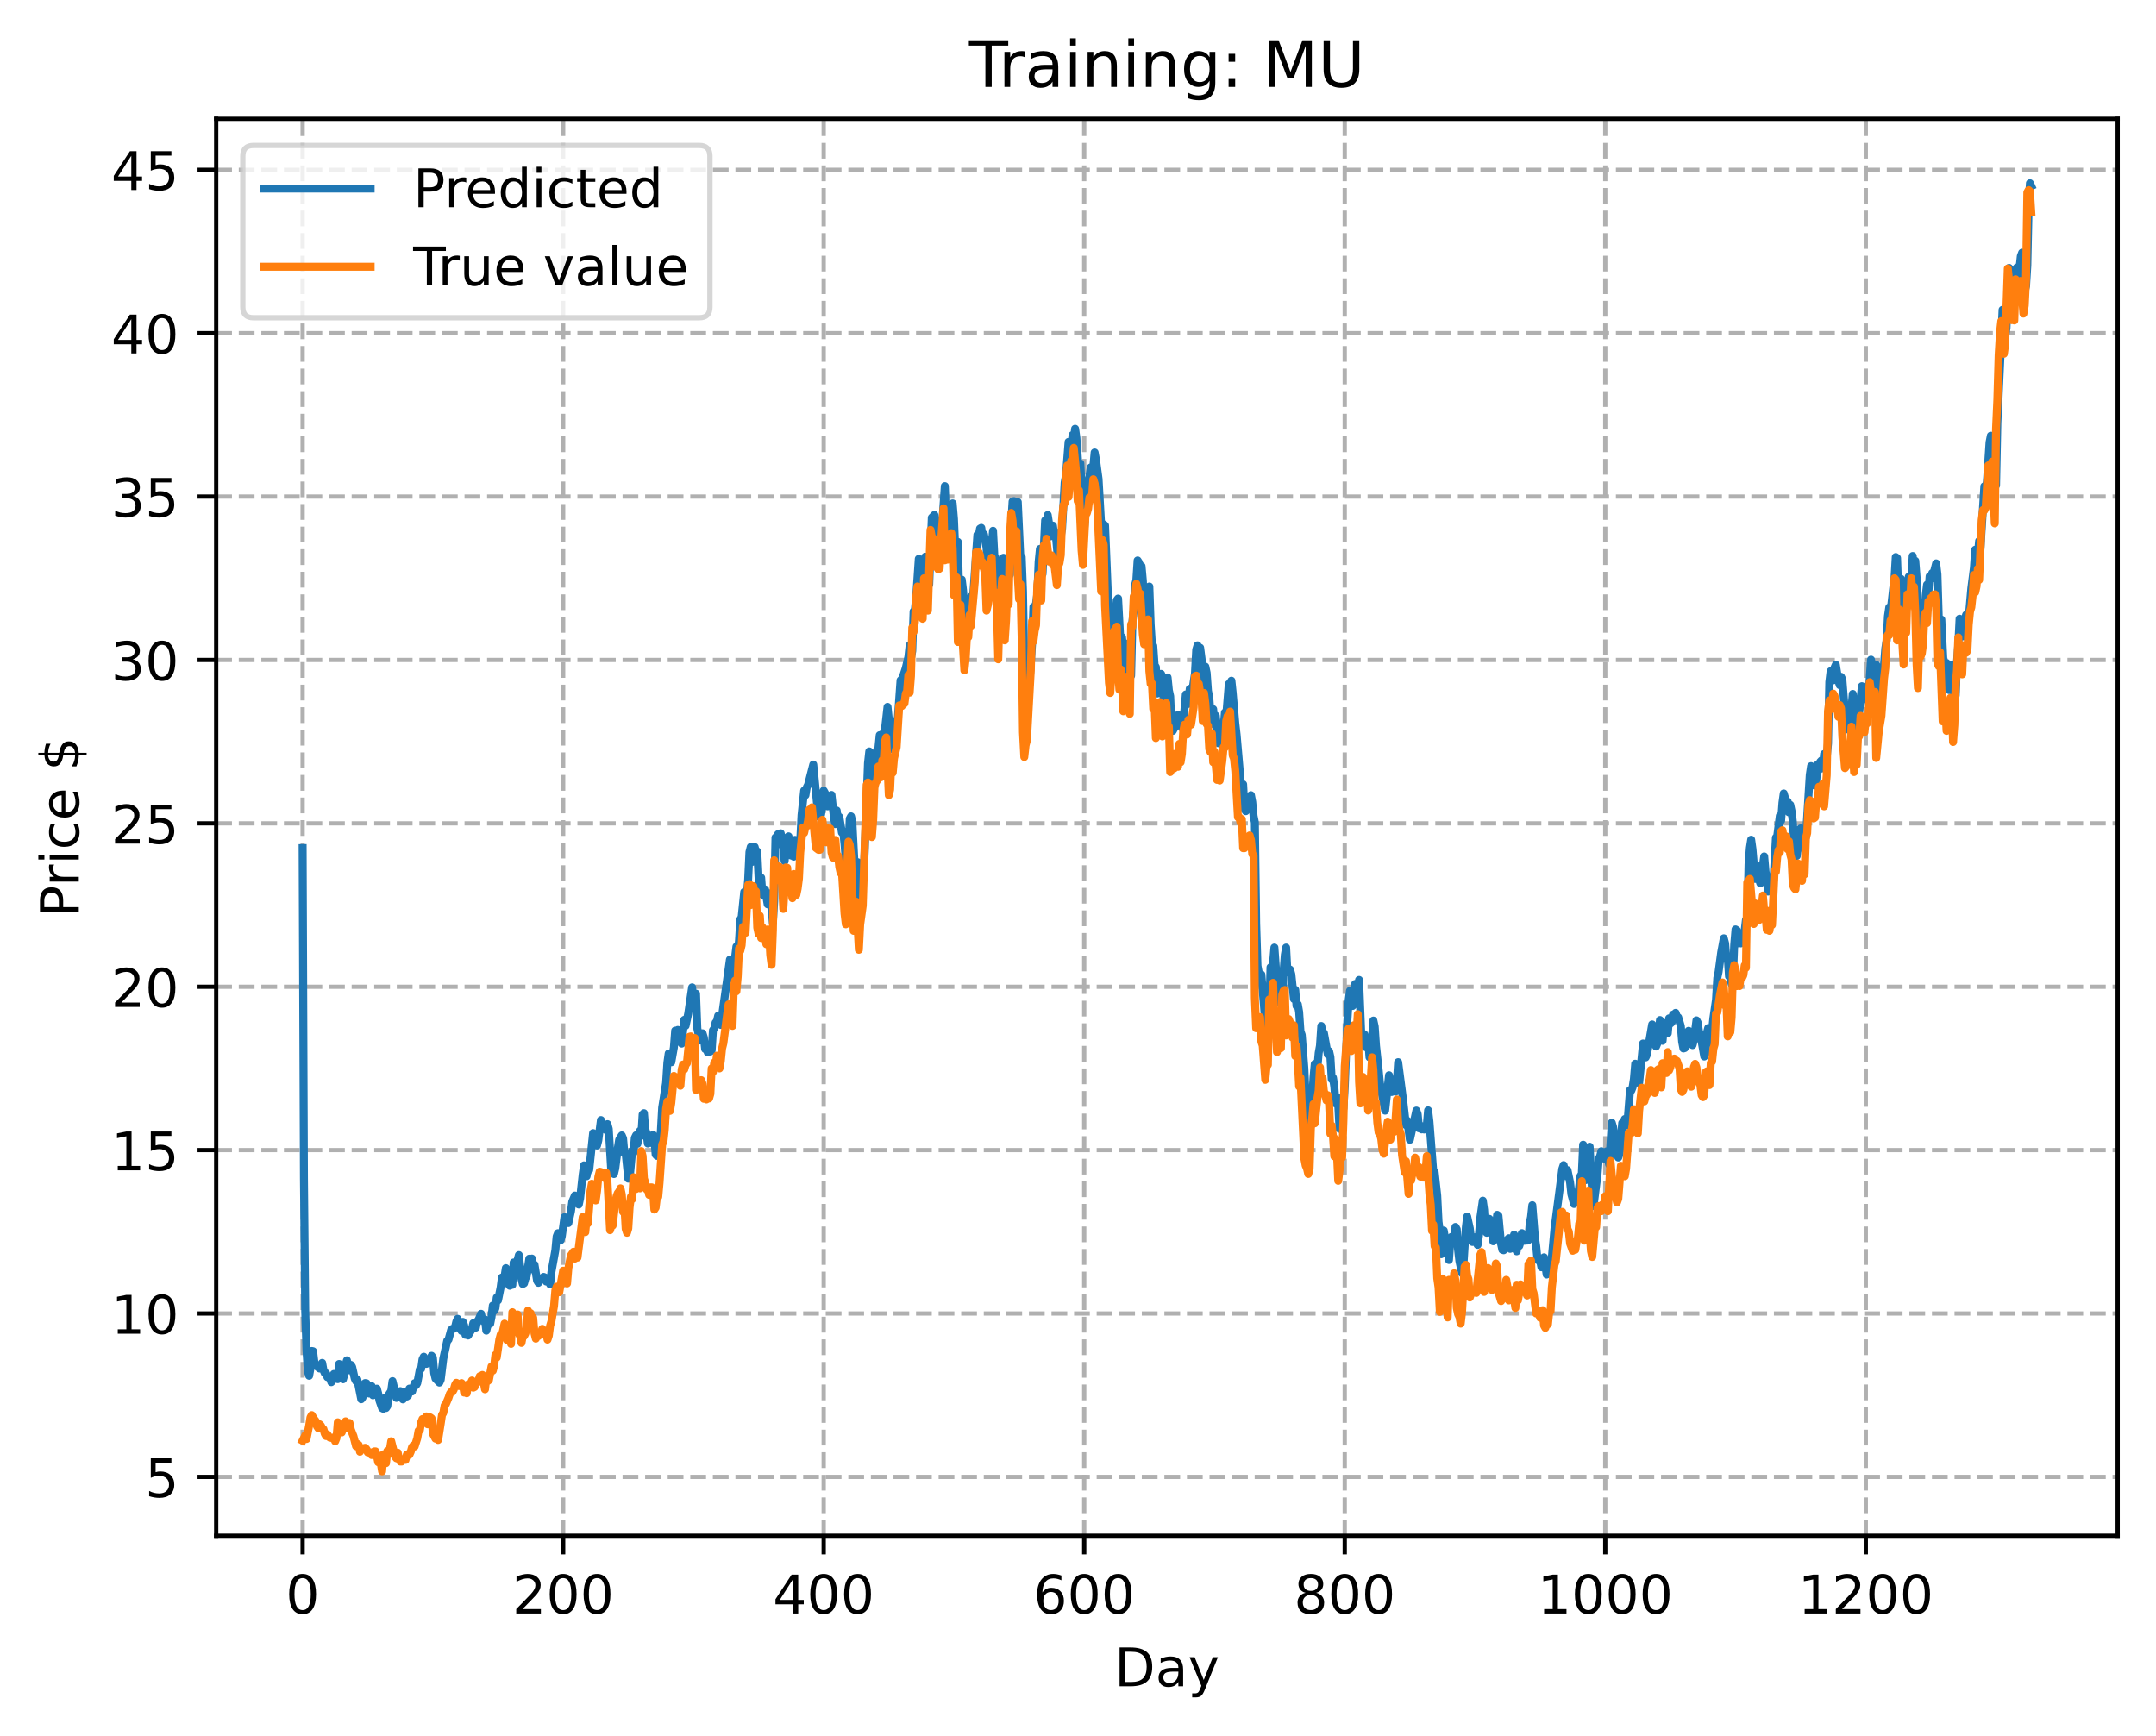 <?xml version="1.0" encoding="utf-8" standalone="no"?>
<!DOCTYPE svg PUBLIC "-//W3C//DTD SVG 1.1//EN"
  "http://www.w3.org/Graphics/SVG/1.1/DTD/svg11.dtd">
<!-- Created with matplotlib (https://matplotlib.org/) -->
<svg height="325.986pt" version="1.1" viewBox="0 0 404.923 325.986" width="404.923pt" xmlns="http://www.w3.org/2000/svg" xmlns:xlink="http://www.w3.org/1999/xlink">
 <defs>
  <style type="text/css">
*{stroke-linecap:butt;stroke-linejoin:round;}
  </style>
 </defs>
 <g id="figure_1">
  <g id="patch_1">
   <path d="M 0 325.986 
L 404.923 325.986 
L 404.923 0 
L 0 0 
z
" style="fill:#ffffff;"/>
  </g>
  <g id="axes_1">
   <g id="patch_2">
    <path d="M 40.603 288.43 
L 397.723 288.43 
L 397.723 22.318 
L 40.603 22.318 
z
" style="fill:#ffffff;"/>
   </g>
   <g id="matplotlib.axis_1">
    <g id="xtick_1">
     <g id="line2d_1">
      <path clip-path="url(#p0e86b6eac0)" d="M 56.836 288.43 
L 56.836 22.318 
" style="fill:none;stroke:#b0b0b0;stroke-dasharray:2.96,1.28;stroke-dashoffset:0;stroke-width:0.8;"/>
     </g>
     <g id="line2d_2">
      <defs>
       <path d="M 0 0 
L 0 3.5 
" id="md0fc6f46df" style="stroke:#000000;stroke-width:0.8;"/>
      </defs>
      <g>
       <use style="stroke:#000000;stroke-width:0.8;" x="56.836" xlink:href="#md0fc6f46df" y="288.43"/>
      </g>
     </g>
     <g id="text_1">
      <!-- 0 -->
      <defs>
       <path d="M 31.781 66.406 
Q 24.172 66.406 20.328 58.906 
Q 16.5 51.422 16.5 36.375 
Q 16.5 21.391 20.328 13.891 
Q 24.172 6.391 31.781 6.391 
Q 39.453 6.391 43.281 13.891 
Q 47.125 21.391 47.125 36.375 
Q 47.125 51.422 43.281 58.906 
Q 39.453 66.406 31.781 66.406 
z
M 31.781 74.219 
Q 44.047 74.219 50.516 64.516 
Q 56.984 54.828 56.984 36.375 
Q 56.984 17.969 50.516 8.266 
Q 44.047 -1.422 31.781 -1.422 
Q 19.531 -1.422 13.062 8.266 
Q 6.594 17.969 6.594 36.375 
Q 6.594 54.828 13.062 64.516 
Q 19.531 74.219 31.781 74.219 
z
" id="DejaVuSans-48"/>
      </defs>
      <g transform="translate(53.655 303.029)scale(0.1 -0.1)">
       <use xlink:href="#DejaVuSans-48"/>
      </g>
     </g>
    </g>
    <g id="xtick_2">
     <g id="line2d_3">
      <path clip-path="url(#p0e86b6eac0)" d="M 105.766 288.43 
L 105.766 22.318 
" style="fill:none;stroke:#b0b0b0;stroke-dasharray:2.96,1.28;stroke-dashoffset:0;stroke-width:0.8;"/>
     </g>
     <g id="line2d_4">
      <g>
       <use style="stroke:#000000;stroke-width:0.8;" x="105.766" xlink:href="#md0fc6f46df" y="288.43"/>
      </g>
     </g>
     <g id="text_2">
      <!-- 200 -->
      <defs>
       <path d="M 19.188 8.297 
L 53.609 8.297 
L 53.609 0 
L 7.328 0 
L 7.328 8.297 
Q 12.938 14.109 22.625 23.891 
Q 32.328 33.688 34.812 36.531 
Q 39.547 41.844 41.422 45.531 
Q 43.312 49.219 43.312 52.781 
Q 43.312 58.594 39.234 62.25 
Q 35.156 65.922 28.609 65.922 
Q 23.969 65.922 18.812 64.312 
Q 13.672 62.703 7.812 59.422 
L 7.812 69.391 
Q 13.766 71.781 18.938 73 
Q 24.125 74.219 28.422 74.219 
Q 39.75 74.219 46.484 68.547 
Q 53.219 62.891 53.219 53.422 
Q 53.219 48.922 51.531 44.891 
Q 49.859 40.875 45.406 35.406 
Q 44.188 33.984 37.641 27.219 
Q 31.109 20.453 19.188 8.297 
z
" id="DejaVuSans-50"/>
      </defs>
      <g transform="translate(96.223 303.029)scale(0.1 -0.1)">
       <use xlink:href="#DejaVuSans-50"/>
       <use x="63.623" xlink:href="#DejaVuSans-48"/>
       <use x="127.246" xlink:href="#DejaVuSans-48"/>
      </g>
     </g>
    </g>
    <g id="xtick_3">
     <g id="line2d_5">
      <path clip-path="url(#p0e86b6eac0)" d="M 154.697 288.43 
L 154.697 22.318 
" style="fill:none;stroke:#b0b0b0;stroke-dasharray:2.96,1.28;stroke-dashoffset:0;stroke-width:0.8;"/>
     </g>
     <g id="line2d_6">
      <g>
       <use style="stroke:#000000;stroke-width:0.8;" x="154.697" xlink:href="#md0fc6f46df" y="288.43"/>
      </g>
     </g>
     <g id="text_3">
      <!-- 400 -->
      <defs>
       <path d="M 37.797 64.312 
L 12.891 25.391 
L 37.797 25.391 
z
M 35.203 72.906 
L 47.609 72.906 
L 47.609 25.391 
L 58.016 25.391 
L 58.016 17.188 
L 47.609 17.188 
L 47.609 0 
L 37.797 0 
L 37.797 17.188 
L 4.891 17.188 
L 4.891 26.703 
z
" id="DejaVuSans-52"/>
      </defs>
      <g transform="translate(145.153 303.029)scale(0.1 -0.1)">
       <use xlink:href="#DejaVuSans-52"/>
       <use x="63.623" xlink:href="#DejaVuSans-48"/>
       <use x="127.246" xlink:href="#DejaVuSans-48"/>
      </g>
     </g>
    </g>
    <g id="xtick_4">
     <g id="line2d_7">
      <path clip-path="url(#p0e86b6eac0)" d="M 203.628 288.43 
L 203.628 22.318 
" style="fill:none;stroke:#b0b0b0;stroke-dasharray:2.96,1.28;stroke-dashoffset:0;stroke-width:0.8;"/>
     </g>
     <g id="line2d_8">
      <g>
       <use style="stroke:#000000;stroke-width:0.8;" x="203.628" xlink:href="#md0fc6f46df" y="288.43"/>
      </g>
     </g>
     <g id="text_4">
      <!-- 600 -->
      <defs>
       <path d="M 33.016 40.375 
Q 26.375 40.375 22.484 35.828 
Q 18.609 31.297 18.609 23.391 
Q 18.609 15.531 22.484 10.953 
Q 26.375 6.391 33.016 6.391 
Q 39.656 6.391 43.531 10.953 
Q 47.406 15.531 47.406 23.391 
Q 47.406 31.297 43.531 35.828 
Q 39.656 40.375 33.016 40.375 
z
M 52.594 71.297 
L 52.594 62.312 
Q 48.875 64.062 45.094 64.984 
Q 41.312 65.922 37.594 65.922 
Q 27.828 65.922 22.672 59.328 
Q 17.531 52.734 16.797 39.406 
Q 19.672 43.656 24.016 45.922 
Q 28.375 48.188 33.594 48.188 
Q 44.578 48.188 50.953 41.516 
Q 57.328 34.859 57.328 23.391 
Q 57.328 12.156 50.688 5.359 
Q 44.047 -1.422 33.016 -1.422 
Q 20.359 -1.422 13.672 8.266 
Q 6.984 17.969 6.984 36.375 
Q 6.984 53.656 15.188 63.938 
Q 23.391 74.219 37.203 74.219 
Q 40.922 74.219 44.703 73.484 
Q 48.484 72.75 52.594 71.297 
z
" id="DejaVuSans-54"/>
      </defs>
      <g transform="translate(194.084 303.029)scale(0.1 -0.1)">
       <use xlink:href="#DejaVuSans-54"/>
       <use x="63.623" xlink:href="#DejaVuSans-48"/>
       <use x="127.246" xlink:href="#DejaVuSans-48"/>
      </g>
     </g>
    </g>
    <g id="xtick_5">
     <g id="line2d_9">
      <path clip-path="url(#p0e86b6eac0)" d="M 252.558 288.43 
L 252.558 22.318 
" style="fill:none;stroke:#b0b0b0;stroke-dasharray:2.96,1.28;stroke-dashoffset:0;stroke-width:0.8;"/>
     </g>
     <g id="line2d_10">
      <g>
       <use style="stroke:#000000;stroke-width:0.8;" x="252.558" xlink:href="#md0fc6f46df" y="288.43"/>
      </g>
     </g>
     <g id="text_5">
      <!-- 800 -->
      <defs>
       <path d="M 31.781 34.625 
Q 24.75 34.625 20.719 30.859 
Q 16.703 27.094 16.703 20.516 
Q 16.703 13.922 20.719 10.156 
Q 24.75 6.391 31.781 6.391 
Q 38.812 6.391 42.859 10.172 
Q 46.922 13.969 46.922 20.516 
Q 46.922 27.094 42.891 30.859 
Q 38.875 34.625 31.781 34.625 
z
M 21.922 38.812 
Q 15.578 40.375 12.031 44.719 
Q 8.5 49.078 8.5 55.328 
Q 8.5 64.062 14.719 69.141 
Q 20.953 74.219 31.781 74.219 
Q 42.672 74.219 48.875 69.141 
Q 55.078 64.062 55.078 55.328 
Q 55.078 49.078 51.531 44.719 
Q 48 40.375 41.703 38.812 
Q 48.828 37.156 52.797 32.312 
Q 56.781 27.484 56.781 20.516 
Q 56.781 9.906 50.312 4.234 
Q 43.844 -1.422 31.781 -1.422 
Q 19.734 -1.422 13.25 4.234 
Q 6.781 9.906 6.781 20.516 
Q 6.781 27.484 10.781 32.312 
Q 14.797 37.156 21.922 38.812 
z
M 18.312 54.391 
Q 18.312 48.734 21.844 45.562 
Q 25.391 42.391 31.781 42.391 
Q 38.141 42.391 41.719 45.562 
Q 45.312 48.734 45.312 54.391 
Q 45.312 60.062 41.719 63.234 
Q 38.141 66.406 31.781 66.406 
Q 25.391 66.406 21.844 63.234 
Q 18.312 60.062 18.312 54.391 
z
" id="DejaVuSans-56"/>
      </defs>
      <g transform="translate(243.015 303.029)scale(0.1 -0.1)">
       <use xlink:href="#DejaVuSans-56"/>
       <use x="63.623" xlink:href="#DejaVuSans-48"/>
       <use x="127.246" xlink:href="#DejaVuSans-48"/>
      </g>
     </g>
    </g>
    <g id="xtick_6">
     <g id="line2d_11">
      <path clip-path="url(#p0e86b6eac0)" d="M 301.489 288.43 
L 301.489 22.318 
" style="fill:none;stroke:#b0b0b0;stroke-dasharray:2.96,1.28;stroke-dashoffset:0;stroke-width:0.8;"/>
     </g>
     <g id="line2d_12">
      <g>
       <use style="stroke:#000000;stroke-width:0.8;" x="301.489" xlink:href="#md0fc6f46df" y="288.43"/>
      </g>
     </g>
     <g id="text_6">
      <!-- 1000 -->
      <defs>
       <path d="M 12.406 8.297 
L 28.516 8.297 
L 28.516 63.922 
L 10.984 60.406 
L 10.984 69.391 
L 28.422 72.906 
L 38.281 72.906 
L 38.281 8.297 
L 54.391 8.297 
L 54.391 0 
L 12.406 0 
z
" id="DejaVuSans-49"/>
      </defs>
      <g transform="translate(288.764 303.029)scale(0.1 -0.1)">
       <use xlink:href="#DejaVuSans-49"/>
       <use x="63.623" xlink:href="#DejaVuSans-48"/>
       <use x="127.246" xlink:href="#DejaVuSans-48"/>
       <use x="190.869" xlink:href="#DejaVuSans-48"/>
      </g>
     </g>
    </g>
    <g id="xtick_7">
     <g id="line2d_13">
      <path clip-path="url(#p0e86b6eac0)" d="M 350.419 288.43 
L 350.419 22.318 
" style="fill:none;stroke:#b0b0b0;stroke-dasharray:2.96,1.28;stroke-dashoffset:0;stroke-width:0.8;"/>
     </g>
     <g id="line2d_14">
      <g>
       <use style="stroke:#000000;stroke-width:0.8;" x="350.419" xlink:href="#md0fc6f46df" y="288.43"/>
      </g>
     </g>
     <g id="text_7">
      <!-- 1200 -->
      <g transform="translate(337.694 303.029)scale(0.1 -0.1)">
       <use xlink:href="#DejaVuSans-49"/>
       <use x="63.623" xlink:href="#DejaVuSans-50"/>
       <use x="127.246" xlink:href="#DejaVuSans-48"/>
       <use x="190.869" xlink:href="#DejaVuSans-48"/>
      </g>
     </g>
    </g>
    <g id="text_8">
     <!-- Day -->
     <defs>
      <path d="M 19.672 64.797 
L 19.672 8.109 
L 31.594 8.109 
Q 46.688 8.109 53.688 14.938 
Q 60.688 21.781 60.688 36.531 
Q 60.688 51.172 53.688 57.984 
Q 46.688 64.797 31.594 64.797 
z
M 9.812 72.906 
L 30.078 72.906 
Q 51.266 72.906 61.172 64.094 
Q 71.094 55.281 71.094 36.531 
Q 71.094 17.672 61.125 8.828 
Q 51.172 0 30.078 0 
L 9.812 0 
z
" id="DejaVuSans-68"/>
      <path d="M 34.281 27.484 
Q 23.391 27.484 19.188 25 
Q 14.984 22.516 14.984 16.5 
Q 14.984 11.719 18.141 8.906 
Q 21.297 6.109 26.703 6.109 
Q 34.188 6.109 38.703 11.406 
Q 43.219 16.703 43.219 25.484 
L 43.219 27.484 
z
M 52.203 31.203 
L 52.203 0 
L 43.219 0 
L 43.219 8.297 
Q 40.141 3.328 35.547 0.953 
Q 30.953 -1.422 24.312 -1.422 
Q 15.922 -1.422 10.953 3.297 
Q 6 8.016 6 15.922 
Q 6 25.141 12.172 29.828 
Q 18.359 34.516 30.609 34.516 
L 43.219 34.516 
L 43.219 35.406 
Q 43.219 41.609 39.141 45 
Q 35.062 48.391 27.688 48.391 
Q 23 48.391 18.547 47.266 
Q 14.109 46.141 10.016 43.891 
L 10.016 52.203 
Q 14.938 54.109 19.578 55.047 
Q 24.219 56 28.609 56 
Q 40.484 56 46.344 49.844 
Q 52.203 43.703 52.203 31.203 
z
" id="DejaVuSans-97"/>
      <path d="M 32.172 -5.078 
Q 28.375 -14.844 24.75 -17.812 
Q 21.141 -20.797 15.094 -20.797 
L 7.906 -20.797 
L 7.906 -13.281 
L 13.188 -13.281 
Q 16.891 -13.281 18.938 -11.516 
Q 21 -9.766 23.484 -3.219 
L 25.094 0.875 
L 2.984 54.688 
L 12.5 54.688 
L 29.594 11.922 
L 46.688 54.688 
L 56.203 54.688 
z
" id="DejaVuSans-121"/>
     </defs>
     <g transform="translate(209.29 316.707)scale(0.1 -0.1)">
      <use xlink:href="#DejaVuSans-68"/>
      <use x="77.002" xlink:href="#DejaVuSans-97"/>
      <use x="138.281" xlink:href="#DejaVuSans-121"/>
     </g>
    </g>
   </g>
   <g id="matplotlib.axis_2">
    <g id="ytick_1">
     <g id="line2d_15">
      <path clip-path="url(#p0e86b6eac0)" d="M 40.603 277.377 
L 397.723 277.377 
" style="fill:none;stroke:#b0b0b0;stroke-dasharray:2.96,1.28;stroke-dashoffset:0;stroke-width:0.8;"/>
     </g>
     <g id="line2d_16">
      <defs>
       <path d="M 0 0 
L -3.5 0 
" id="m6a741a50d2" style="stroke:#000000;stroke-width:0.8;"/>
      </defs>
      <g>
       <use style="stroke:#000000;stroke-width:0.8;" x="40.603" xlink:href="#m6a741a50d2" y="277.377"/>
      </g>
     </g>
     <g id="text_9">
      <!-- 5 -->
      <defs>
       <path d="M 10.797 72.906 
L 49.516 72.906 
L 49.516 64.594 
L 19.828 64.594 
L 19.828 46.734 
Q 21.969 47.469 24.109 47.828 
Q 26.266 48.188 28.422 48.188 
Q 40.625 48.188 47.75 41.5 
Q 54.891 34.812 54.891 23.391 
Q 54.891 11.625 47.562 5.094 
Q 40.234 -1.422 26.906 -1.422 
Q 22.312 -1.422 17.547 -0.641 
Q 12.797 0.141 7.719 1.703 
L 7.719 11.625 
Q 12.109 9.234 16.797 8.062 
Q 21.484 6.891 26.703 6.891 
Q 35.156 6.891 40.078 11.328 
Q 45.016 15.766 45.016 23.391 
Q 45.016 31 40.078 35.438 
Q 35.156 39.891 26.703 39.891 
Q 22.75 39.891 18.812 39.016 
Q 14.891 38.141 10.797 36.281 
z
" id="DejaVuSans-53"/>
      </defs>
      <g transform="translate(27.241 281.177)scale(0.1 -0.1)">
       <use xlink:href="#DejaVuSans-53"/>
      </g>
     </g>
    </g>
    <g id="ytick_2">
     <g id="line2d_17">
      <path clip-path="url(#p0e86b6eac0)" d="M 40.603 246.692 
L 397.723 246.692 
" style="fill:none;stroke:#b0b0b0;stroke-dasharray:2.96,1.28;stroke-dashoffset:0;stroke-width:0.8;"/>
     </g>
     <g id="line2d_18">
      <g>
       <use style="stroke:#000000;stroke-width:0.8;" x="40.603" xlink:href="#m6a741a50d2" y="246.692"/>
      </g>
     </g>
     <g id="text_10">
      <!-- 10 -->
      <g transform="translate(20.878 250.491)scale(0.1 -0.1)">
       <use xlink:href="#DejaVuSans-49"/>
       <use x="63.623" xlink:href="#DejaVuSans-48"/>
      </g>
     </g>
    </g>
    <g id="ytick_3">
     <g id="line2d_19">
      <path clip-path="url(#p0e86b6eac0)" d="M 40.603 216.006 
L 397.723 216.006 
" style="fill:none;stroke:#b0b0b0;stroke-dasharray:2.96,1.28;stroke-dashoffset:0;stroke-width:0.8;"/>
     </g>
     <g id="line2d_20">
      <g>
       <use style="stroke:#000000;stroke-width:0.8;" x="40.603" xlink:href="#m6a741a50d2" y="216.006"/>
      </g>
     </g>
     <g id="text_11">
      <!-- 15 -->
      <g transform="translate(20.878 219.806)scale(0.1 -0.1)">
       <use xlink:href="#DejaVuSans-49"/>
       <use x="63.623" xlink:href="#DejaVuSans-53"/>
      </g>
     </g>
    </g>
    <g id="ytick_4">
     <g id="line2d_21">
      <path clip-path="url(#p0e86b6eac0)" d="M 40.603 185.321 
L 397.723 185.321 
" style="fill:none;stroke:#b0b0b0;stroke-dasharray:2.96,1.28;stroke-dashoffset:0;stroke-width:0.8;"/>
     </g>
     <g id="line2d_22">
      <g>
       <use style="stroke:#000000;stroke-width:0.8;" x="40.603" xlink:href="#m6a741a50d2" y="185.321"/>
      </g>
     </g>
     <g id="text_12">
      <!-- 20 -->
      <g transform="translate(20.878 189.12)scale(0.1 -0.1)">
       <use xlink:href="#DejaVuSans-50"/>
       <use x="63.623" xlink:href="#DejaVuSans-48"/>
      </g>
     </g>
    </g>
    <g id="ytick_5">
     <g id="line2d_23">
      <path clip-path="url(#p0e86b6eac0)" d="M 40.603 154.635 
L 397.723 154.635 
" style="fill:none;stroke:#b0b0b0;stroke-dasharray:2.96,1.28;stroke-dashoffset:0;stroke-width:0.8;"/>
     </g>
     <g id="line2d_24">
      <g>
       <use style="stroke:#000000;stroke-width:0.8;" x="40.603" xlink:href="#m6a741a50d2" y="154.635"/>
      </g>
     </g>
     <g id="text_13">
      <!-- 25 -->
      <g transform="translate(20.878 158.434)scale(0.1 -0.1)">
       <use xlink:href="#DejaVuSans-50"/>
       <use x="63.623" xlink:href="#DejaVuSans-53"/>
      </g>
     </g>
    </g>
    <g id="ytick_6">
     <g id="line2d_25">
      <path clip-path="url(#p0e86b6eac0)" d="M 40.603 123.95 
L 397.723 123.95 
" style="fill:none;stroke:#b0b0b0;stroke-dasharray:2.96,1.28;stroke-dashoffset:0;stroke-width:0.8;"/>
     </g>
     <g id="line2d_26">
      <g>
       <use style="stroke:#000000;stroke-width:0.8;" x="40.603" xlink:href="#m6a741a50d2" y="123.95"/>
      </g>
     </g>
     <g id="text_14">
      <!-- 30 -->
      <defs>
       <path d="M 40.578 39.312 
Q 47.656 37.797 51.625 33 
Q 55.609 28.219 55.609 21.188 
Q 55.609 10.406 48.188 4.484 
Q 40.766 -1.422 27.094 -1.422 
Q 22.516 -1.422 17.656 -0.516 
Q 12.797 0.391 7.625 2.203 
L 7.625 11.719 
Q 11.719 9.328 16.594 8.109 
Q 21.484 6.891 26.812 6.891 
Q 36.078 6.891 40.938 10.547 
Q 45.797 14.203 45.797 21.188 
Q 45.797 27.641 41.281 31.266 
Q 36.766 34.906 28.719 34.906 
L 20.219 34.906 
L 20.219 43.016 
L 29.109 43.016 
Q 36.375 43.016 40.234 45.922 
Q 44.094 48.828 44.094 54.297 
Q 44.094 59.906 40.109 62.906 
Q 36.141 65.922 28.719 65.922 
Q 24.656 65.922 20.016 65.031 
Q 15.375 64.156 9.812 62.312 
L 9.812 71.094 
Q 15.438 72.656 20.344 73.438 
Q 25.25 74.219 29.594 74.219 
Q 40.828 74.219 47.359 69.109 
Q 53.906 64.016 53.906 55.328 
Q 53.906 49.266 50.438 45.094 
Q 46.969 40.922 40.578 39.312 
z
" id="DejaVuSans-51"/>
      </defs>
      <g transform="translate(20.878 127.749)scale(0.1 -0.1)">
       <use xlink:href="#DejaVuSans-51"/>
       <use x="63.623" xlink:href="#DejaVuSans-48"/>
      </g>
     </g>
    </g>
    <g id="ytick_7">
     <g id="line2d_27">
      <path clip-path="url(#p0e86b6eac0)" d="M 40.603 93.264 
L 397.723 93.264 
" style="fill:none;stroke:#b0b0b0;stroke-dasharray:2.96,1.28;stroke-dashoffset:0;stroke-width:0.8;"/>
     </g>
     <g id="line2d_28">
      <g>
       <use style="stroke:#000000;stroke-width:0.8;" x="40.603" xlink:href="#m6a741a50d2" y="93.264"/>
      </g>
     </g>
     <g id="text_15">
      <!-- 35 -->
      <g transform="translate(20.878 97.063)scale(0.1 -0.1)">
       <use xlink:href="#DejaVuSans-51"/>
       <use x="63.623" xlink:href="#DejaVuSans-53"/>
      </g>
     </g>
    </g>
    <g id="ytick_8">
     <g id="line2d_29">
      <path clip-path="url(#p0e86b6eac0)" d="M 40.603 62.579 
L 397.723 62.579 
" style="fill:none;stroke:#b0b0b0;stroke-dasharray:2.96,1.28;stroke-dashoffset:0;stroke-width:0.8;"/>
     </g>
     <g id="line2d_30">
      <g>
       <use style="stroke:#000000;stroke-width:0.8;" x="40.603" xlink:href="#m6a741a50d2" y="62.579"/>
      </g>
     </g>
     <g id="text_16">
      <!-- 40 -->
      <g transform="translate(20.878 66.378)scale(0.1 -0.1)">
       <use xlink:href="#DejaVuSans-52"/>
       <use x="63.623" xlink:href="#DejaVuSans-48"/>
      </g>
     </g>
    </g>
    <g id="ytick_9">
     <g id="line2d_31">
      <path clip-path="url(#p0e86b6eac0)" d="M 40.603 31.893 
L 397.723 31.893 
" style="fill:none;stroke:#b0b0b0;stroke-dasharray:2.96,1.28;stroke-dashoffset:0;stroke-width:0.8;"/>
     </g>
     <g id="line2d_32">
      <g>
       <use style="stroke:#000000;stroke-width:0.8;" x="40.603" xlink:href="#m6a741a50d2" y="31.893"/>
      </g>
     </g>
     <g id="text_17">
      <!-- 45 -->
      <g transform="translate(20.878 35.692)scale(0.1 -0.1)">
       <use xlink:href="#DejaVuSans-52"/>
       <use x="63.623" xlink:href="#DejaVuSans-53"/>
      </g>
     </g>
    </g>
    <g id="text_18">
     <!-- Price $ -->
     <defs>
      <path d="M 19.672 64.797 
L 19.672 37.406 
L 32.078 37.406 
Q 38.969 37.406 42.719 40.969 
Q 46.484 44.531 46.484 51.125 
Q 46.484 57.672 42.719 61.234 
Q 38.969 64.797 32.078 64.797 
z
M 9.812 72.906 
L 32.078 72.906 
Q 44.344 72.906 50.609 67.359 
Q 56.891 61.812 56.891 51.125 
Q 56.891 40.328 50.609 34.812 
Q 44.344 29.297 32.078 29.297 
L 19.672 29.297 
L 19.672 0 
L 9.812 0 
z
" id="DejaVuSans-80"/>
      <path d="M 41.109 46.297 
Q 39.594 47.172 37.812 47.578 
Q 36.031 48 33.891 48 
Q 26.266 48 22.188 43.047 
Q 18.109 38.094 18.109 28.812 
L 18.109 0 
L 9.078 0 
L 9.078 54.688 
L 18.109 54.688 
L 18.109 46.188 
Q 20.953 51.172 25.484 53.578 
Q 30.031 56 36.531 56 
Q 37.453 56 38.578 55.875 
Q 39.703 55.766 41.062 55.516 
z
" id="DejaVuSans-114"/>
      <path d="M 9.422 54.688 
L 18.406 54.688 
L 18.406 0 
L 9.422 0 
z
M 9.422 75.984 
L 18.406 75.984 
L 18.406 64.594 
L 9.422 64.594 
z
" id="DejaVuSans-105"/>
      <path d="M 48.781 52.594 
L 48.781 44.188 
Q 44.969 46.297 41.141 47.344 
Q 37.312 48.391 33.406 48.391 
Q 24.656 48.391 19.812 42.844 
Q 14.984 37.312 14.984 27.297 
Q 14.984 17.281 19.812 11.734 
Q 24.656 6.203 33.406 6.203 
Q 37.312 6.203 41.141 7.25 
Q 44.969 8.297 48.781 10.406 
L 48.781 2.094 
Q 45.016 0.344 40.984 -0.531 
Q 36.969 -1.422 32.422 -1.422 
Q 20.062 -1.422 12.781 6.344 
Q 5.516 14.109 5.516 27.297 
Q 5.516 40.672 12.859 48.328 
Q 20.219 56 33.016 56 
Q 37.156 56 41.109 55.141 
Q 45.062 54.297 48.781 52.594 
z
" id="DejaVuSans-99"/>
      <path d="M 56.203 29.594 
L 56.203 25.203 
L 14.891 25.203 
Q 15.484 15.922 20.484 11.062 
Q 25.484 6.203 34.422 6.203 
Q 39.594 6.203 44.453 7.469 
Q 49.312 8.734 54.109 11.281 
L 54.109 2.781 
Q 49.266 0.734 44.188 -0.344 
Q 39.109 -1.422 33.891 -1.422 
Q 20.797 -1.422 13.156 6.188 
Q 5.516 13.812 5.516 26.812 
Q 5.516 40.234 12.766 48.109 
Q 20.016 56 32.328 56 
Q 43.359 56 49.781 48.891 
Q 56.203 41.797 56.203 29.594 
z
M 47.219 32.234 
Q 47.125 39.594 43.094 43.984 
Q 39.062 48.391 32.422 48.391 
Q 24.906 48.391 20.391 44.141 
Q 15.875 39.891 15.188 32.172 
z
" id="DejaVuSans-101"/>
      <path id="DejaVuSans-32"/>
      <path d="M 33.797 -14.703 
L 28.906 -14.703 
L 28.859 0 
Q 23.734 0.094 18.609 1.188 
Q 13.484 2.297 8.297 4.5 
L 8.297 13.281 
Q 13.281 10.156 18.375 8.562 
Q 23.484 6.984 28.906 6.938 
L 28.906 29.203 
Q 18.109 30.953 13.203 35.156 
Q 8.297 39.359 8.297 46.688 
Q 8.297 54.641 13.625 59.219 
Q 18.953 63.812 28.906 64.5 
L 28.906 75.984 
L 33.797 75.984 
L 33.797 64.656 
Q 38.328 64.453 42.578 63.688 
Q 46.828 62.938 50.875 61.625 
L 50.875 53.078 
Q 46.828 55.125 42.547 56.25 
Q 38.281 57.375 33.797 57.562 
L 33.797 36.719 
Q 44.875 35.016 50.094 30.609 
Q 55.328 26.219 55.328 18.609 
Q 55.328 10.359 49.781 5.594 
Q 44.234 0.828 33.797 0.094 
z
M 28.906 37.594 
L 28.906 57.625 
Q 23.25 56.984 20.266 54.391 
Q 17.281 51.812 17.281 47.516 
Q 17.281 43.312 20.031 40.969 
Q 22.797 38.625 28.906 37.594 
z
M 33.797 28.219 
L 33.797 7.078 
Q 39.984 7.906 43.141 10.594 
Q 46.297 13.281 46.297 17.672 
Q 46.297 21.969 43.281 24.5 
Q 40.281 27.047 33.797 28.219 
z
" id="DejaVuSans-36"/>
     </defs>
     <g transform="translate(14.798 172.342)rotate(-90)scale(0.1 -0.1)">
      <use xlink:href="#DejaVuSans-80"/>
      <use x="58.553" xlink:href="#DejaVuSans-114"/>
      <use x="99.666" xlink:href="#DejaVuSans-105"/>
      <use x="127.449" xlink:href="#DejaVuSans-99"/>
      <use x="182.43" xlink:href="#DejaVuSans-101"/>
      <use x="243.953" xlink:href="#DejaVuSans-32"/>
      <use x="275.74" xlink:href="#DejaVuSans-36"/>
     </g>
    </g>
   </g>
   <g id="line2d_33">
    <path clip-path="url(#p0e86b6eac0)" d="M 56.836 159.289 
L 57.081 221.284 
L 57.325 246.32 
L 57.57 253.767 
L 57.814 257.578 
L 58.059 258.389 
L 58.304 257.012 
L 58.548 253.734 
L 58.793 253.782 
L 59.038 255.784 
L 59.282 256.453 
L 60.016 257.023 
L 60.261 256.81 
L 60.506 255.971 
L 60.75 257.33 
L 60.995 257.901 
L 61.24 257.908 
L 61.484 258.635 
L 61.729 258.56 
L 61.974 258.766 
L 62.218 259.587 
L 62.708 258.047 
L 62.952 258.29 
L 63.197 258.971 
L 63.441 259.019 
L 63.686 256.175 
L 64.175 258.882 
L 64.42 259.046 
L 64.665 258.206 
L 64.909 256.287 
L 65.154 255.486 
L 65.643 257.368 
L 65.888 256.342 
L 66.133 256.716 
L 66.622 258.913 
L 66.867 259.398 
L 67.111 259.09 
L 67.845 262.793 
L 68.09 262.469 
L 68.579 259.76 
L 68.824 259.795 
L 69.313 261.716 
L 69.558 261.257 
L 69.802 260.339 
L 70.047 262.053 
L 70.292 261.68 
L 70.536 261.754 
L 70.781 260.807 
L 71.026 261.718 
L 71.27 263.077 
L 71.76 264.472 
L 72.004 264.591 
L 72.249 262.583 
L 72.494 264.443 
L 72.738 264.077 
L 72.983 261.985 
L 73.472 261.236 
L 73.717 259.389 
L 74.451 262.548 
L 74.696 262.312 
L 75.185 261.273 
L 75.429 262.4 
L 75.674 262.825 
L 75.919 261.467 
L 76.163 261.372 
L 76.408 262.285 
L 76.653 262.087 
L 76.897 260.794 
L 77.142 261.334 
L 77.387 261.341 
L 77.876 259.778 
L 78.121 260.186 
L 78.365 259.772 
L 78.855 257.169 
L 79.099 257.072 
L 79.344 255.318 
L 79.589 254.813 
L 80.078 256.148 
L 80.323 255.678 
L 80.567 255.965 
L 80.812 255.67 
L 81.056 254.637 
L 81.301 254.978 
L 81.546 257.857 
L 81.79 258.897 
L 82.524 259.668 
L 82.769 259.129 
L 83.258 255.158 
L 83.992 251.811 
L 84.237 251.585 
L 84.726 249.774 
L 84.971 249.568 
L 85.216 249.567 
L 85.46 249.244 
L 85.705 248.229 
L 85.95 247.693 
L 86.439 249.582 
L 86.684 249.969 
L 86.928 248.271 
L 87.173 248.919 
L 87.417 250.692 
L 87.662 250.64 
L 87.907 250.826 
L 88.641 249.627 
L 88.885 248.511 
L 89.375 249.34 
L 89.619 248.175 
L 89.864 247.897 
L 90.353 246.753 
L 90.598 248.05 
L 90.843 248.054 
L 91.087 247.82 
L 91.332 249.918 
L 91.577 248.879 
L 91.821 248.434 
L 92.066 248.606 
L 92.311 247.359 
L 92.555 245.2 
L 92.8 246.176 
L 93.044 245.734 
L 93.289 243.691 
L 93.534 244.219 
L 94.023 241.789 
L 94.268 239.935 
L 94.512 240.596 
L 94.757 239.743 
L 95.002 238.172 
L 95.246 238.842 
L 95.491 241.184 
L 95.736 241.484 
L 95.98 240.148 
L 96.225 241.307 
L 96.47 237.111 
L 96.714 237.481 
L 97.204 236.64 
L 97.448 235.722 
L 97.938 240.183 
L 98.182 241.155 
L 98.427 241.019 
L 98.672 240.113 
L 98.916 239.663 
L 99.405 236.4 
L 99.65 236.847 
L 99.895 236.376 
L 100.139 238.46 
L 100.384 237.518 
L 100.873 240.553 
L 101.118 240.933 
L 101.363 240.293 
L 101.607 240.269 
L 102.097 239.822 
L 102.341 239.924 
L 102.586 240.688 
L 103.075 240.73 
L 103.32 241.231 
L 103.565 238.884 
L 104.299 234.824 
L 104.543 232.233 
L 104.788 231.614 
L 105.032 232.101 
L 105.277 232.95 
L 105.522 232.11 
L 106.011 228.61 
L 106.745 229.707 
L 107.234 227.486 
L 107.479 225.706 
L 107.968 224.54 
L 108.213 225.454 
L 108.458 225.676 
L 108.702 226.224 
L 108.947 225.074 
L 109.436 220.595 
L 109.681 218.874 
L 109.926 219.164 
L 110.17 220.91 
L 110.415 219.718 
L 110.66 219.737 
L 111.393 212.813 
L 111.638 214.871 
L 111.883 213.374 
L 112.127 215.145 
L 112.372 214.178 
L 112.861 210.366 
L 113.106 211.261 
L 113.351 211.669 
L 113.595 211.599 
L 113.84 212.247 
L 114.085 211.13 
L 114.329 212.031 
L 114.819 220.213 
L 115.063 220.214 
L 115.308 220.498 
L 115.553 219.46 
L 116.042 215.601 
L 116.287 214.043 
L 116.776 213.245 
L 117.02 213.815 
L 117.265 216.6 
L 117.51 216.691 
L 117.999 221.363 
L 118.244 221.368 
L 118.733 216.09 
L 118.978 216.532 
L 119.222 213.715 
L 119.467 213.215 
L 119.712 214.823 
L 120.201 212.375 
L 120.446 213.315 
L 120.69 209.323 
L 120.935 209.073 
L 121.18 212.036 
L 121.424 212.854 
L 121.669 214.767 
L 121.914 214.621 
L 122.158 214.65 
L 122.403 214.146 
L 122.648 213.127 
L 122.892 213.84 
L 123.137 216.829 
L 123.381 217.086 
L 123.626 215.404 
L 123.871 214.63 
L 124.115 212.443 
L 124.36 208.03 
L 125.094 203.398 
L 125.339 199.586 
L 125.583 197.862 
L 126.073 199.499 
L 126.562 196.728 
L 126.807 193.569 
L 127.051 193.894 
L 127.296 193.437 
L 127.785 195.428 
L 128.03 196.003 
L 128.519 191.538 
L 128.764 192.653 
L 129.253 190.381 
L 129.987 185.437 
L 130.232 188.056 
L 130.476 188.016 
L 130.721 186.624 
L 130.966 193.175 
L 131.455 195.408 
L 131.7 195.056 
L 131.944 194.066 
L 132.189 194.847 
L 132.434 197.026 
L 132.678 196.871 
L 132.923 197.665 
L 133.168 196.715 
L 133.412 197.488 
L 133.657 197.29 
L 133.902 193.503 
L 134.146 193.17 
L 134.391 192.07 
L 134.636 191.847 
L 134.88 190.767 
L 135.125 191.381 
L 135.369 192.494 
L 137.082 180.227 
L 137.327 180.668 
L 137.816 184.035 
L 138.061 179.729 
L 138.305 177.777 
L 138.55 178.951 
L 138.795 176.635 
L 139.039 172.681 
L 139.284 172.275 
L 139.773 167.53 
L 140.018 167.698 
L 140.263 168.107 
L 140.507 165.227 
L 140.752 160.028 
L 140.996 159.067 
L 141.241 161.883 
L 141.486 161.076 
L 141.73 159.067 
L 141.975 159.976 
L 142.22 159.908 
L 142.464 164.742 
L 142.709 167.283 
L 142.954 164.845 
L 143.198 168.041 
L 143.443 167.127 
L 143.688 167.049 
L 144.177 169.844 
L 144.422 167.782 
L 144.666 168.445 
L 145.156 173.314 
L 145.4 169.265 
L 145.645 157.302 
L 145.89 158.704 
L 146.134 156.661 
L 146.379 157.531 
L 146.624 156.506 
L 147.113 158.8 
L 147.357 161.739 
L 147.847 157.311 
L 148.091 157.076 
L 148.336 160.079 
L 148.581 160.679 
L 148.825 159.558 
L 149.07 160.894 
L 149.315 157.744 
L 149.559 159.581 
L 149.804 160.433 
L 150.293 157.989 
L 150.538 153.094 
L 151.027 148.489 
L 151.272 149.345 
L 151.517 147.872 
L 151.761 147.413 
L 152.74 143.592 
L 153.474 151.216 
L 153.963 153.511 
L 154.208 152.98 
L 154.452 151.273 
L 154.697 148.486 
L 154.942 148.922 
L 155.186 149.843 
L 155.431 151.442 
L 155.676 149.462 
L 155.92 150.032 
L 156.165 149.302 
L 156.654 153.808 
L 156.899 154.779 
L 157.144 152.224 
L 157.388 154.015 
L 157.633 153.431 
L 158.122 156.368 
L 158.367 156.144 
L 158.612 158.53 
L 159.101 164.889 
L 159.59 153.775 
L 159.835 153.324 
L 160.079 154.334 
L 160.569 163.909 
L 160.813 163.762 
L 161.058 161.924 
L 161.547 168.711 
L 162.281 162.91 
L 163.015 143.332 
L 163.26 141.128 
L 163.505 141.472 
L 163.994 148.687 
L 164.239 147.521 
L 164.728 140.85 
L 164.972 140.503 
L 165.217 138.073 
L 165.462 138.165 
L 165.706 140.013 
L 165.951 137.588 
L 166.196 137.047 
L 166.685 132.756 
L 166.93 135.12 
L 167.174 140.434 
L 167.419 140.694 
L 167.664 136.793 
L 167.908 139.075 
L 168.398 135.757 
L 168.642 134.627 
L 169.132 127.776 
L 169.376 127.528 
L 169.621 126.982 
L 170.11 125.469 
L 170.6 123.379 
L 170.844 121.179 
L 171.089 123.62 
L 171.333 122.248 
L 171.578 114.842 
L 171.823 114.621 
L 172.067 112.128 
L 172.557 104.959 
L 172.801 105.995 
L 173.046 107.527 
L 173.291 106.993 
L 173.535 108.98 
L 173.78 104.566 
L 174.025 105.413 
L 174.514 109.786 
L 175.003 97.227 
L 175.493 96.713 
L 175.737 100.053 
L 175.982 99.282 
L 176.471 103.943 
L 176.716 101.8 
L 177.45 91.304 
L 177.694 97.688 
L 177.939 97.81 
L 178.184 99.79 
L 178.428 97.411 
L 178.673 96.285 
L 178.918 94.547 
L 179.162 97.443 
L 179.407 103.141 
L 179.652 103.429 
L 179.896 101.782 
L 180.141 111.838 
L 180.386 111.601 
L 180.63 108.867 
L 180.875 110.917 
L 181.364 117.878 
L 181.609 117.025 
L 181.854 113.902 
L 182.098 115.198 
L 182.343 112.082 
L 182.588 113.338 
L 182.832 111.07 
L 183.566 100.442 
L 183.811 100.608 
L 184.055 99.272 
L 184.3 99.14 
L 184.545 101.028 
L 184.789 100.333 
L 185.279 102.818 
L 185.523 107.431 
L 185.768 107.815 
L 186.502 99.685 
L 186.747 104.359 
L 186.991 104.767 
L 187.236 106.314 
L 187.481 108.955 
L 187.725 115.116 
L 188.459 104.764 
L 188.704 107.406 
L 188.948 112.385 
L 189.193 111.235 
L 189.438 106.445 
L 189.682 107.921 
L 189.927 98.134 
L 190.172 94.185 
L 190.416 94.117 
L 190.661 97.13 
L 190.906 96.104 
L 191.15 94.288 
L 191.64 104.891 
L 191.884 104.634 
L 192.129 111.033 
L 192.374 124.478 
L 192.618 130.55 
L 192.863 130.357 
L 193.108 130.434 
L 193.352 128.228 
L 193.842 120.813 
L 194.086 113.974 
L 194.331 115.178 
L 194.82 111.556 
L 195.065 105.552 
L 195.309 103.1 
L 195.554 104.74 
L 195.799 107.792 
L 196.288 97.735 
L 196.533 98.468 
L 196.777 96.727 
L 197.022 98.286 
L 197.267 100.739 
L 197.511 100.062 
L 197.756 98.722 
L 198.001 100.609 
L 198.245 99.948 
L 198.735 105.42 
L 199.224 100.735 
L 199.469 99.278 
L 199.958 90.65 
L 200.203 89.287 
L 200.692 82.996 
L 200.936 86.681 
L 201.181 84.909 
L 201.426 81.707 
L 201.67 82.733 
L 201.915 80.531 
L 202.16 82.224 
L 202.649 89.121 
L 202.894 87.029 
L 203.383 95.758 
L 203.628 99.405 
L 203.872 96.653 
L 204.117 91.737 
L 204.606 89.467 
L 204.851 87.786 
L 205.096 89.035 
L 205.34 87.676 
L 205.585 84.984 
L 205.83 86.32 
L 206.319 89.93 
L 206.808 98.557 
L 207.053 103.833 
L 207.297 98.486 
L 207.542 98.702 
L 208.031 110.653 
L 208.765 123.185 
L 209.744 112.743 
L 209.989 112.415 
L 210.478 121.451 
L 210.723 119.652 
L 210.967 121.982 
L 211.212 125.792 
L 211.946 120.821 
L 212.435 126.896 
L 212.68 116.713 
L 212.924 114.748 
L 213.169 109.903 
L 213.414 108.982 
L 213.658 105.262 
L 213.903 105.651 
L 214.148 107.311 
L 214.392 106.329 
L 214.637 109.025 
L 214.882 114.424 
L 215.126 115.956 
L 215.616 113.118 
L 215.86 110.16 
L 216.105 117.239 
L 216.35 121.083 
L 216.594 121.293 
L 216.839 124.879 
L 217.084 125.291 
L 217.328 130.246 
L 217.818 128.844 
L 218.062 126.565 
L 218.307 127.121 
L 218.551 131.569 
L 218.796 129.537 
L 219.041 130.145 
L 219.285 127.235 
L 219.53 129.658 
L 219.775 130.762 
L 220.019 136.359 
L 220.264 137.268 
L 220.753 136.363 
L 220.998 134.94 
L 221.243 134.281 
L 221.487 136.183 
L 221.732 134.434 
L 221.977 136.682 
L 222.221 135.958 
L 222.711 130.422 
L 222.955 130.641 
L 223.2 132.201 
L 223.445 129.367 
L 223.689 130.335 
L 223.934 129.722 
L 224.423 126.512 
L 224.668 122.019 
L 224.912 121.205 
L 225.157 122.683 
L 225.402 121.654 
L 225.891 125.443 
L 226.136 128.732 
L 226.38 125.201 
L 226.625 126.367 
L 226.87 129.749 
L 227.114 130.985 
L 227.359 134.261 
L 227.604 135.713 
L 227.848 133.191 
L 228.093 136.117 
L 228.338 134.431 
L 228.827 139.579 
L 229.072 138.298 
L 229.316 139.753 
L 229.806 136.619 
L 230.05 133.818 
L 230.295 134.478 
L 230.784 128.462 
L 231.029 129.781 
L 231.273 127.849 
L 231.518 130.164 
L 232.007 135.89 
L 232.252 138.01 
L 232.986 146.527 
L 233.231 147.83 
L 233.475 147.309 
L 233.72 151.845 
L 233.965 152.348 
L 234.209 150.61 
L 234.454 150.911 
L 234.943 149.349 
L 235.188 150.641 
L 235.433 153.244 
L 235.677 154.448 
L 235.922 173.463 
L 236.167 181.381 
L 236.656 184.004 
L 236.9 183.03 
L 237.634 191.86 
L 237.879 193.74 
L 238.368 191.131 
L 238.613 181.678 
L 238.858 183.551 
L 239.347 177.961 
L 240.081 188.139 
L 240.326 185.567 
L 240.815 188.897 
L 241.06 182.561 
L 241.304 179.354 
L 241.549 177.967 
L 241.794 182.606 
L 242.038 181.988 
L 242.283 182.097 
L 242.527 182.983 
L 243.017 187.626 
L 243.261 185.895 
L 243.506 188.926 
L 243.751 188.633 
L 243.995 190.071 
L 244.24 193.666 
L 244.485 194.388 
L 244.974 200.638 
L 245.219 206.393 
L 245.708 211.01 
L 245.953 211.432 
L 246.197 210.69 
L 246.687 202.388 
L 246.931 199.818 
L 247.176 201.925 
L 247.421 200.476 
L 247.665 197.753 
L 247.91 196.392 
L 248.155 192.702 
L 248.399 194.151 
L 248.644 194.006 
L 249.378 198.056 
L 249.622 197.432 
L 249.867 198.538 
L 250.112 202.7 
L 250.356 202.426 
L 250.601 204.089 
L 250.846 207.25 
L 251.09 206.022 
L 251.335 207.478 
L 251.58 212.011 
L 251.824 210.671 
L 252.069 207.552 
L 252.314 208.171 
L 252.558 204.101 
L 253.048 191.765 
L 253.292 187.893 
L 253.537 186.084 
L 254.026 188.935 
L 254.271 188.567 
L 254.515 184.802 
L 254.76 185.439 
L 255.005 186.503 
L 255.249 184.042 
L 255.739 196.288 
L 255.983 196.293 
L 256.228 194.249 
L 256.473 196.647 
L 256.717 196.757 
L 256.962 195.23 
L 257.207 198.57 
L 257.451 197.629 
L 257.941 191.677 
L 258.185 192.801 
L 258.43 196.39 
L 258.919 200.886 
L 259.164 203.432 
L 260.143 208.594 
L 260.632 204.236 
L 260.876 201.945 
L 261.366 205.092 
L 261.61 204.442 
L 261.855 204.305 
L 262.1 205.031 
L 262.344 203.224 
L 262.589 199.49 
L 263.568 207.008 
L 264.057 211.321 
L 264.302 210.482 
L 264.791 214.059 
L 266.014 208.581 
L 266.259 209.276 
L 266.503 211.908 
L 266.748 211.37 
L 266.993 212.115 
L 267.237 211.592 
L 267.482 212.136 
L 267.727 212.041 
L 267.971 211.37 
L 268.216 208.54 
L 268.461 210.603 
L 269.195 220.178 
L 269.439 220.113 
L 269.929 224.557 
L 270.173 229.45 
L 270.418 231.195 
L 270.663 235.56 
L 271.152 231.112 
L 271.397 232.549 
L 271.886 234.09 
L 272.131 236.644 
L 272.375 233.259 
L 272.62 232.302 
L 272.864 233.554 
L 273.109 233.428 
L 273.354 230.44 
L 273.598 230.882 
L 273.843 234.733 
L 274.088 236.825 
L 274.577 239.118 
L 274.822 237.956 
L 275.311 230.476 
L 275.556 228.482 
L 276.045 230.703 
L 276.29 232.889 
L 276.534 233.253 
L 277.024 232.373 
L 277.268 233.372 
L 277.513 233.814 
L 277.758 232.056 
L 278.002 228.859 
L 278.491 225.503 
L 278.736 227.238 
L 278.981 231.185 
L 279.225 231.536 
L 279.47 230.762 
L 279.715 228.918 
L 279.959 229.93 
L 280.449 233.126 
L 280.693 232.179 
L 280.938 230.716 
L 281.183 228.161 
L 281.427 228.34 
L 281.917 233.611 
L 282.161 234.727 
L 282.406 234.812 
L 282.651 233.352 
L 282.895 234.086 
L 283.14 232.799 
L 283.385 232.556 
L 283.629 234.548 
L 283.874 234.46 
L 284.118 233.594 
L 284.363 231.895 
L 284.608 232.807 
L 284.852 235.011 
L 285.097 232.951 
L 285.342 234.005 
L 285.586 233.193 
L 285.831 231.602 
L 286.32 233.035 
L 286.565 232.9 
L 286.81 232.996 
L 287.054 232.906 
L 287.299 229.757 
L 287.544 228.582 
L 287.788 226.353 
L 288.278 232.463 
L 288.522 234.087 
L 288.767 236.653 
L 289.012 236.226 
L 289.256 236.823 
L 289.501 238.008 
L 289.746 237.365 
L 289.99 236.14 
L 290.479 239.376 
L 290.724 239.278 
L 290.969 238.484 
L 291.458 236.147 
L 291.947 230.824 
L 293.415 219.555 
L 293.66 218.824 
L 294.149 220.839 
L 294.394 219.768 
L 294.883 222.091 
L 295.128 224.31 
L 295.617 226.122 
L 295.862 225.053 
L 296.106 225.57 
L 296.351 224.791 
L 296.84 220.846 
L 297.085 220.499 
L 297.33 214.995 
L 297.574 217.081 
L 297.819 221.632 
L 298.553 215.367 
L 299.042 224.344 
L 299.287 226.516 
L 300.021 220.682 
L 300.266 217.627 
L 300.51 217.161 
L 300.755 216.217 
L 301 217.196 
L 301.244 217.015 
L 301.489 217.71 
L 301.734 216.246 
L 302.223 218.718 
L 302.712 210.866 
L 302.957 211.678 
L 303.446 215.089 
L 303.691 215.887 
L 303.935 217.395 
L 304.18 216.685 
L 304.669 210.925 
L 304.914 210.798 
L 305.159 210.172 
L 305.403 211.383 
L 305.648 210.919 
L 306.137 204.741 
L 306.382 204.815 
L 306.627 204.187 
L 306.871 202.623 
L 307.116 199.782 
L 307.605 200.893 
L 307.85 203.416 
L 308.584 195.985 
L 308.828 196.546 
L 309.073 198.594 
L 309.318 198.061 
L 310.296 192.405 
L 310.541 194.938 
L 310.786 194.648 
L 311.03 196.546 
L 311.275 195.96 
L 311.764 191.58 
L 312.254 195.478 
L 312.498 192.758 
L 312.743 192.183 
L 313.232 194.072 
L 313.477 191.258 
L 313.722 192.247 
L 313.966 192.025 
L 314.211 190.552 
L 314.455 190.647 
L 314.7 190.234 
L 314.945 190.958 
L 315.189 191.071 
L 315.679 192.731 
L 315.923 195.656 
L 316.168 196.918 
L 316.413 196.846 
L 316.657 194.67 
L 316.902 195.524 
L 317.147 193.605 
L 317.881 196.291 
L 318.125 195.427 
L 318.615 191.637 
L 318.859 192.085 
L 319.104 193.814 
L 319.349 194.24 
L 320.082 198.423 
L 320.327 197.894 
L 320.572 194.015 
L 320.816 193.083 
L 321.306 195.787 
L 321.795 191.184 
L 322.284 187.803 
L 322.529 183.691 
L 322.774 182.516 
L 323.263 178.875 
L 323.752 176.225 
L 323.997 177.17 
L 324.242 180.194 
L 324.486 179.61 
L 324.731 183.363 
L 324.976 183.609 
L 325.22 184.815 
L 325.465 183.528 
L 325.71 177.428 
L 325.954 174.559 
L 326.199 174.713 
L 326.443 177.171 
L 326.688 176.225 
L 326.933 177.18 
L 327.177 175.766 
L 327.422 175.522 
L 327.667 174.781 
L 327.911 172.751 
L 328.156 173.63 
L 328.401 162.33 
L 328.645 159.258 
L 328.89 157.712 
L 329.135 159.467 
L 329.624 165.075 
L 329.869 162.53 
L 330.113 163.284 
L 330.358 165.162 
L 330.603 165.895 
L 331.337 160.849 
L 331.581 163.672 
L 331.826 165.16 
L 332.07 167.447 
L 332.315 165.294 
L 332.56 167.419 
L 332.804 166.158 
L 333.049 166.054 
L 333.538 157.321 
L 333.783 157.048 
L 334.272 153.231 
L 334.517 154.116 
L 334.762 150.788 
L 335.006 149.018 
L 335.251 149.852 
L 335.496 151.761 
L 335.74 150.525 
L 335.985 152.569 
L 336.23 151.164 
L 336.474 152.323 
L 336.719 154.366 
L 336.964 158.179 
L 337.208 160.095 
L 337.453 160.761 
L 337.698 158.93 
L 337.942 155.845 
L 338.187 155.586 
L 338.431 157.009 
L 338.676 159.278 
L 338.921 156.839 
L 339.165 157.258 
L 339.899 145.529 
L 340.144 143.888 
L 340.633 146.118 
L 340.878 147.539 
L 341.123 146.53 
L 341.367 143.585 
L 341.612 144.602 
L 341.857 143.093 
L 342.101 142.829 
L 342.346 144.308 
L 342.591 141.609 
L 342.835 143.695 
L 343.08 142.174 
L 343.325 139.634 
L 343.569 128.086 
L 343.814 126.061 
L 344.058 126.358 
L 344.303 127.774 
L 344.548 125.391 
L 344.792 124.842 
L 345.282 127.881 
L 345.526 128.676 
L 345.771 127.115 
L 346.016 127.613 
L 346.75 136.933 
L 346.994 136.985 
L 347.239 134.868 
L 347.484 134.3 
L 347.728 133.049 
L 347.973 130.328 
L 348.462 136.492 
L 348.707 135.784 
L 348.952 137.37 
L 349.196 133.635 
L 349.686 128.88 
L 349.93 130.937 
L 350.175 130.298 
L 350.419 131.366 
L 350.664 129.591 
L 350.909 131.004 
L 351.398 123.895 
L 351.887 126.043 
L 352.132 126.114 
L 352.377 124.862 
L 352.621 131.902 
L 352.866 131.395 
L 353.355 128.624 
L 353.6 127.9 
L 354.089 121.753 
L 354.334 120.259 
L 354.579 115.719 
L 354.823 114.074 
L 355.068 114.854 
L 355.557 110.579 
L 355.802 108.692 
L 356.046 104.622 
L 356.291 104.819 
L 356.536 111.747 
L 356.78 111.132 
L 357.025 108.712 
L 357.27 110.929 
L 357.759 117.674 
L 358.004 112.926 
L 358.248 113.411 
L 358.493 108.315 
L 358.738 108.154 
L 358.982 108.791 
L 359.227 104.429 
L 359.472 107.036 
L 359.716 105.342 
L 359.961 108.488 
L 360.45 120.424 
L 360.695 116.143 
L 360.94 118.006 
L 361.184 117.079 
L 361.429 115.555 
L 361.674 111.82 
L 361.918 109.814 
L 362.163 111.322 
L 362.407 108.236 
L 362.652 108.733 
L 362.897 107.633 
L 363.141 107.734 
L 363.631 105.81 
L 363.875 107.871 
L 364.12 115.981 
L 364.365 118.867 
L 364.609 116.355 
L 365.099 126.367 
L 365.343 126.61 
L 365.588 124.517 
L 365.833 129.058 
L 366.077 129.601 
L 366.567 124.818 
L 366.811 126.693 
L 367.056 131.472 
L 367.301 130.595 
L 367.545 124.377 
L 367.79 121.143 
L 368.034 116.205 
L 368.279 119.591 
L 368.524 116.91 
L 368.768 119.518 
L 369.013 116.333 
L 369.258 115.48 
L 369.502 116.973 
L 369.747 116.034 
L 370.236 110.504 
L 370.726 106.648 
L 370.97 103.245 
L 371.215 105.482 
L 371.46 104.181 
L 371.704 101.612 
L 371.949 103.136 
L 372.683 91.331 
L 372.928 91.944 
L 373.172 90.457 
L 373.662 83.063 
L 373.906 81.836 
L 374.151 83.52 
L 374.395 82.502 
L 374.885 91.14 
L 375.129 79.425 
L 376.108 58.187 
L 376.353 61.42 
L 376.597 62.979 
L 376.842 61.581 
L 377.331 50.32 
L 377.576 51.979 
L 377.821 55.451 
L 378.065 56.759 
L 378.31 51.649 
L 378.555 55.339 
L 378.799 50.247 
L 379.044 52.704 
L 379.533 48.112 
L 379.778 47.466 
L 380.267 54.732 
L 380.512 53.743 
L 380.756 49.857 
L 381.001 38.554 
L 381.246 34.414 
L 381.49 34.95 
L 381.49 34.95 
" style="fill:none;stroke:#1f77b4;stroke-linecap:square;stroke-width:1.5;"/>
   </g>
   <g id="line2d_34">
    <path clip-path="url(#p0e86b6eac0)" d="M 56.836 270.565 
L 57.325 269.583 
L 57.57 270.258 
L 58.059 267.742 
L 58.304 266.208 
L 58.548 265.778 
L 59.038 266.576 
L 59.282 266.883 
L 59.527 267.865 
L 59.772 268.233 
L 60.016 267.497 
L 60.261 267.742 
L 60.506 268.233 
L 60.75 268.417 
L 60.995 269.276 
L 61.24 269.706 
L 61.484 269.399 
L 61.729 269.829 
L 61.974 270.013 
L 62.218 270.013 
L 62.463 270.136 
L 62.708 269.952 
L 62.952 270.688 
L 63.197 270.074 
L 63.441 267.128 
L 63.686 268.663 
L 63.931 268.724 
L 64.175 269.031 
L 64.909 266.944 
L 65.399 268.295 
L 65.643 267.251 
L 65.888 268.479 
L 66.377 269.706 
L 66.867 271.609 
L 67.111 271.179 
L 67.356 271.363 
L 67.601 272.652 
L 67.845 272.222 
L 68.09 272.222 
L 68.335 271.977 
L 68.579 271.915 
L 68.824 272.161 
L 69.069 272.775 
L 69.313 272.713 
L 69.558 272.775 
L 69.802 273.266 
L 70.292 272.59 
L 70.536 272.59 
L 70.781 273.388 
L 71.026 274.616 
L 71.27 274.677 
L 71.515 274.861 
L 71.76 276.334 
L 72.004 273.143 
L 72.249 274.493 
L 72.494 274.8 
L 72.738 272.529 
L 72.983 273.02 
L 73.228 272.222 
L 73.472 270.688 
L 74.206 273.572 
L 74.451 273.879 
L 74.696 272.836 
L 74.94 274.002 
L 75.185 274.493 
L 75.429 274.493 
L 75.674 274.063 
L 75.919 274.002 
L 76.163 274.186 
L 76.408 273.204 
L 76.653 273.081 
L 76.897 273.204 
L 77.142 272.652 
L 77.387 271.793 
L 77.631 271.486 
L 77.876 271.67 
L 78.365 270.136 
L 78.61 268.724 
L 78.855 268.601 
L 79.099 267.128 
L 79.344 266.515 
L 79.833 267.19 
L 80.078 266.024 
L 80.323 267.497 
L 80.812 266.208 
L 81.056 266.392 
L 81.301 269.276 
L 81.79 270.197 
L 82.035 269.89 
L 82.28 270.442 
L 82.769 267.374 
L 83.014 265.717 
L 83.258 265.349 
L 83.503 263.999 
L 83.748 263.692 
L 84.237 262.526 
L 84.482 261.789 
L 84.726 261.421 
L 84.971 261.421 
L 85.216 260.991 
L 85.46 260.132 
L 85.705 259.703 
L 86.194 260.316 
L 86.684 259.764 
L 86.928 260.071 
L 87.173 261.544 
L 87.417 261.114 
L 87.662 261.666 
L 87.907 260.009 
L 88.151 260.439 
L 88.641 259.273 
L 88.885 260.623 
L 89.13 260.5 
L 89.375 259.518 
L 89.619 259.457 
L 89.864 259.273 
L 90.109 258.475 
L 90.353 259.518 
L 90.598 258.23 
L 91.087 260.93 
L 91.332 258.843 
L 91.577 259.396 
L 91.821 259.212 
L 92.311 256.634 
L 92.555 257.432 
L 92.8 256.511 
L 93.044 254.486 
L 93.289 254.977 
L 93.778 251.602 
L 94.023 250.681 
L 94.268 250.865 
L 94.757 248.594 
L 95.246 251.724 
L 95.736 250.926 
L 95.98 252.399 
L 96.225 246.446 
L 96.47 247.428 
L 96.959 246.937 
L 97.204 246.876 
L 97.448 250.497 
L 97.693 250.988 
L 97.938 252.215 
L 98.182 250.926 
L 98.427 250.926 
L 98.672 250.436 
L 98.916 249.331 
L 99.161 246.14 
L 99.405 246.815 
L 99.65 246.631 
L 99.895 249.392 
L 100.139 247.49 
L 100.384 250.436 
L 100.629 251.417 
L 100.873 250.681 
L 101.118 250.926 
L 101.363 250.251 
L 101.607 250.313 
L 101.852 249.576 
L 102.341 250.681 
L 102.586 250.251 
L 102.831 251.602 
L 103.075 250.865 
L 103.32 248.963 
L 103.565 248.165 
L 104.054 245.28 
L 104.299 242.335 
L 104.543 241.659 
L 104.788 242.641 
L 105.032 242.703 
L 105.766 238.652 
L 106.011 239.266 
L 106.256 239.143 
L 106.5 241.046 
L 106.745 238.161 
L 107.234 235.768 
L 107.724 235.093 
L 107.968 236.382 
L 108.213 236.075 
L 108.458 236.197 
L 109.436 228.587 
L 109.681 229.447 
L 109.926 231.41 
L 110.17 228.833 
L 110.415 229.753 
L 110.904 223.678 
L 111.149 222.328 
L 111.393 224.967 
L 111.638 222.757 
L 111.883 225.457 
L 112.127 223.678 
L 112.372 221.039 
L 112.617 220.057 
L 112.861 220.118 
L 113.106 220.486 
L 113.351 220.241 
L 113.595 221.284 
L 113.84 220.241 
L 114.085 221.959 
L 114.574 231.042 
L 114.819 230.122 
L 115.063 230.183 
L 115.553 225.948 
L 115.797 224.66 
L 116.042 224.046 
L 116.287 223.8 
L 116.531 223.187 
L 116.776 224.353 
L 117.02 227.605 
L 117.265 226.501 
L 117.51 230.797 
L 117.754 231.533 
L 117.999 230.735 
L 118.244 226.808 
L 118.488 224.782 
L 118.733 225.212 
L 118.978 221.1 
L 119.222 221.284 
L 119.467 223.309 
L 119.712 222.45 
L 119.956 222.205 
L 120.201 223.187 
L 120.446 216.19 
L 120.69 217.111 
L 120.935 221.346 
L 121.18 222.082 
L 121.424 223.371 
L 121.669 223.371 
L 121.914 224.414 
L 122.158 223.003 
L 122.403 223.003 
L 122.648 223.494 
L 122.892 227.176 
L 123.137 226.808 
L 123.381 224.782 
L 123.626 224.782 
L 123.871 222.082 
L 124.36 214.963 
L 124.605 214.411 
L 124.849 212.201 
L 125.094 208.274 
L 125.339 206.862 
L 125.583 208.642 
L 125.828 208.642 
L 126.073 207.169 
L 126.562 202.075 
L 126.807 202.75 
L 127.051 202.321 
L 127.296 203.425 
L 127.541 203.487 
L 127.785 203.916 
L 128.03 200.848 
L 128.275 199.927 
L 128.519 200.848 
L 128.764 199.988 
L 129.008 199.682 
L 129.498 194.711 
L 129.742 194.649 
L 129.987 198.025 
L 130.476 194.956 
L 130.721 204.714 
L 130.966 203.303 
L 131.21 204.223 
L 131.455 203.978 
L 131.7 202.873 
L 131.944 203.548 
L 132.189 206.371 
L 132.434 205.205 
L 132.678 206.494 
L 132.923 204.775 
L 133.168 206.31 
L 133.412 205.45 
L 133.657 200.664 
L 133.902 201.339 
L 134.146 199.559 
L 134.391 200.234 
L 134.636 198.27 
L 135.125 200.664 
L 135.369 199.313 
L 135.614 196.92 
L 135.859 195.938 
L 136.593 190.292 
L 136.837 188.635 
L 137.327 191.09 
L 137.571 192.685 
L 137.816 185.382 
L 138.061 184.155 
L 138.305 186.18 
L 138.55 183.418 
L 138.795 178.14 
L 139.039 178.57 
L 139.284 177.527 
L 139.529 174.09 
L 139.773 174.519 
L 140.018 175.195 
L 140.507 166.173 
L 140.752 166.05 
L 140.996 169.978 
L 141.241 169.733 
L 141.486 166.418 
L 141.73 168.321 
L 141.975 167.4 
L 142.22 174.213 
L 142.464 175.379 
L 142.709 172.003 
L 142.954 176.176 
L 143.198 174.151 
L 143.443 174.642 
L 143.932 177.343 
L 144.177 174.581 
L 144.422 175.133 
L 144.666 179.368 
L 144.911 181.209 
L 145.156 174.704 
L 145.4 161.57 
L 145.645 165.437 
L 145.89 162.552 
L 146.134 164.884 
L 146.379 162.798 
L 146.868 166.112 
L 147.113 170.714 
L 147.602 162.92 
L 147.847 162.982 
L 148.091 167.4 
L 148.336 167.523 
L 148.581 166.603 
L 148.825 168.689 
L 149.07 164.148 
L 149.559 168.075 
L 149.804 166.909 
L 150.049 165.007 
L 150.293 160.097 
L 150.783 155.433 
L 151.027 156.415 
L 151.272 155.31 
L 151.517 155.188 
L 151.761 154.144 
L 152.006 152.058 
L 152.251 152.058 
L 152.495 151.628 
L 153.229 159.238 
L 153.718 159.606 
L 153.963 159.606 
L 154.208 157.827 
L 154.452 153.96 
L 154.697 155.679 
L 154.942 156.047 
L 155.186 158.195 
L 155.431 155.556 
L 155.676 156.66 
L 155.92 155.617 
L 156.165 160.097 
L 156.41 161.018 
L 156.654 161.202 
L 156.899 157.765 
L 157.144 160.895 
L 157.388 160.711 
L 157.633 162.859 
L 157.878 163.964 
L 158.122 163.657 
L 158.612 171.574 
L 158.856 173.599 
L 159.101 162.859 
L 159.345 158.072 
L 159.59 158.624 
L 159.835 160.772 
L 160.324 174.826 
L 160.813 169.364 
L 161.303 178.386 
L 161.547 173.66 
L 162.037 170.101 
L 162.771 147.393 
L 163.015 146.964 
L 163.26 147.516 
L 163.749 157.213 
L 163.994 154.022 
L 164.239 147.762 
L 164.483 146.964 
L 164.728 146.596 
L 164.972 143.957 
L 165.217 144.325 
L 165.462 145.982 
L 165.706 142.791 
L 165.951 143.343 
L 166.196 139.231 
L 166.44 138.495 
L 166.93 149.357 
L 167.174 148.314 
L 167.419 142.729 
L 167.664 145.123 
L 167.908 142.422 
L 168.398 140.336 
L 168.887 132.48 
L 169.132 132.664 
L 169.376 132.603 
L 169.621 132.173 
L 169.866 132.112 
L 170.11 130.271 
L 170.355 129.841 
L 170.6 126.773 
L 170.844 130.087 
L 171.089 126.957 
L 171.333 117.874 
L 171.578 118.672 
L 171.823 116.769 
L 172.067 112.228 
L 172.312 110.141 
L 172.801 112.841 
L 173.046 112.596 
L 173.291 116.217 
L 173.535 108.607 
L 173.78 109.589 
L 174.269 114.683 
L 174.759 99.524 
L 175.003 100.874 
L 175.248 101.058 
L 175.493 106.398 
L 175.737 104.741 
L 175.982 106.213 
L 176.227 106.95 
L 176.471 106.766 
L 176.716 101.917 
L 177.205 95.473 
L 177.45 105.231 
L 177.694 104.618 
L 177.939 105.109 
L 178.184 101.672 
L 178.428 101.365 
L 178.673 100.138 
L 178.918 102.961 
L 179.162 111.798 
L 179.407 110.878 
L 179.652 108.423 
L 179.896 120.574 
L 180.386 113.578 
L 181.12 125.914 
L 181.364 123.704 
L 181.609 119.408 
L 181.854 119.654 
L 182.098 115.48 
L 182.343 117.567 
L 183.077 109.221 
L 183.321 103.697 
L 183.566 104.372 
L 183.811 103.759 
L 184.055 104.25 
L 184.3 106.275 
L 184.545 105.6 
L 185.034 107.993 
L 185.279 114.683 
L 185.523 113.639 
L 185.768 110.939 
L 186.013 105.907 
L 186.257 104.741 
L 186.502 111.798 
L 186.747 111.123 
L 186.991 111.43 
L 187.236 114.621 
L 187.481 123.827 
L 187.725 115.051 
L 188.215 108.73 
L 188.704 120.267 
L 188.948 116.585 
L 189.193 110.325 
L 189.438 113.517 
L 189.682 100.445 
L 189.927 96.333 
L 190.172 97.806 
L 190.416 102.47 
L 190.661 100.567 
L 190.906 99.769 
L 191.15 108.177 
L 191.395 112.535 
L 191.64 109.712 
L 191.884 120.022 
L 192.129 137.513 
L 192.374 142.177 
L 192.618 139.968 
L 192.863 139.047 
L 193.597 125.852 
L 193.842 116.646 
L 194.086 120.452 
L 194.331 118.488 
L 194.575 117.444 
L 194.82 109.834 
L 195.065 107.932 
L 195.554 112.78 
L 195.799 104.986 
L 196.043 102.408 
L 196.288 103.268 
L 196.533 101.181 
L 197.022 105.477 
L 197.511 104.311 
L 197.756 106.091 
L 198.001 105.907 
L 198.49 109.896 
L 198.735 106.336 
L 198.979 105.784 
L 199.224 104.25 
L 199.469 97.56 
L 199.713 94.921 
L 199.958 94.492 
L 200.203 89.459 
L 200.447 87.434 
L 200.692 93.325 
L 201.181 86.513 
L 201.426 86.697 
L 201.67 84.12 
L 202.16 89.214 
L 202.404 94.123 
L 202.649 92.098 
L 203.138 103.39 
L 203.383 106.091 
L 203.872 96.64 
L 204.117 96.394 
L 204.362 95.535 
L 204.606 93.448 
L 204.851 93.816 
L 205.096 93.264 
L 205.34 90.011 
L 205.585 90.809 
L 206.074 94.798 
L 206.808 111.062 
L 207.053 101.426 
L 207.297 102.347 
L 207.542 113.762 
L 208.276 128.246 
L 208.521 130.148 
L 209.255 118.488 
L 209.744 117.69 
L 209.989 126.098 
L 210.233 129.534 
L 210.478 125.729 
L 210.723 128.43 
L 210.967 133.585 
L 211.212 130.394 
L 211.457 129.903 
L 211.701 127.08 
L 212.191 134.076 
L 212.435 117.26 
L 212.68 117.69 
L 212.924 112.044 
L 213.169 112.596 
L 213.414 109.65 
L 213.658 110.632 
L 213.903 112.841 
L 214.148 111.491 
L 214.637 119.224 
L 214.882 121.004 
L 215.126 120.145 
L 215.371 119.838 
L 215.616 116.34 
L 215.86 126.036 
L 216.105 128.43 
L 216.35 128.368 
L 216.594 133.155 
L 216.839 132.173 
L 217.084 138.617 
L 217.328 136.96 
L 217.573 136.101 
L 217.818 131.867 
L 218.062 133.155 
L 218.307 138.31 
L 218.551 135.242 
L 218.796 135.917 
L 219.041 132.051 
L 219.285 136.101 
L 219.53 136.469 
L 219.775 145 
L 220.019 144.448 
L 220.509 144.325 
L 220.753 141.563 
L 220.998 141.563 
L 221.243 144.018 
L 221.487 139.722 
L 221.732 143.159 
L 221.977 141.563 
L 222.221 137.329 
L 222.466 136.101 
L 222.955 137.942 
L 223.2 135.181 
L 223.445 136.163 
L 223.689 136.101 
L 224.179 132.848 
L 224.423 127.018 
L 224.668 126.895 
L 224.912 128.859 
L 225.157 128.43 
L 225.402 130.148 
L 225.646 130.885 
L 225.891 135.426 
L 226.136 130.148 
L 226.38 132.112 
L 226.625 135.978 
L 226.87 136.285 
L 227.114 140.704 
L 227.359 141.256 
L 227.604 137.758 
L 227.848 143.159 
L 228.093 141.195 
L 228.582 146.473 
L 228.827 143.834 
L 229.072 146.596 
L 229.561 142.975 
L 229.806 140.336 
L 230.05 140.397 
L 230.295 135.426 
L 230.539 134.505 
L 230.784 136.653 
L 231.029 133.646 
L 231.518 141.87 
L 231.763 142.484 
L 232.007 144.877 
L 232.497 153.469 
L 232.741 153.469 
L 232.986 154.512 
L 233.231 153.837 
L 233.475 159.299 
L 233.72 159.299 
L 233.965 157.827 
L 234.209 157.949 
L 234.454 157.888 
L 234.699 156.906 
L 234.943 157.765 
L 235.188 160.404 
L 235.433 160.65 
L 235.677 187.407 
L 235.922 193.115 
L 236.167 192.44 
L 236.411 192.808 
L 236.656 191.028 
L 236.9 195.631 
L 237.145 196.368 
L 237.634 202.812 
L 237.879 200.234 
L 238.124 199.988 
L 238.368 187.714 
L 238.613 192.133 
L 239.102 184.584 
L 239.347 192.133 
L 239.592 192.194 
L 239.836 197.595 
L 240.081 193.299 
L 240.57 196.859 
L 240.815 186.855 
L 241.06 186.119 
L 241.304 185.934 
L 241.549 194.465 
L 241.794 191.458 
L 242.038 191.397 
L 242.283 192.01 
L 242.527 193.176 
L 242.772 194.895 
L 243.017 192.563 
L 243.261 198.331 
L 243.506 196.429 
L 243.751 199.436 
L 243.995 204.039 
L 244.24 202.382 
L 244.974 217.602 
L 245.219 218.891 
L 245.463 219.443 
L 245.708 220.486 
L 245.953 219.566 
L 246.197 211.894 
L 246.442 210.115 
L 246.687 207.353 
L 246.931 210.974 
L 247.421 206.248 
L 247.665 204.837 
L 247.91 200.479 
L 248.155 203.978 
L 248.399 202.505 
L 248.644 204.96 
L 248.888 205.573 
L 249.133 206.678 
L 249.378 205.696 
L 249.622 207.353 
L 249.867 212.938 
L 250.112 211.403 
L 250.356 213.49 
L 250.601 217.172 
L 250.846 213.92 
L 251.09 216.559 
L 251.335 221.775 
L 251.58 219.811 
L 251.824 216.129 
L 252.069 217.418 
L 252.314 210.422 
L 252.558 200.234 
L 253.048 193.79 
L 253.292 193.176 
L 253.537 196.613 
L 253.782 197.411 
L 254.026 196.49 
L 254.271 192.563 
L 254.76 194.526 
L 255.005 190.476 
L 255.249 203.18 
L 255.494 207.23 
L 255.739 205.45 
L 255.983 202.259 
L 256.228 206.31 
L 256.473 205.696 
L 256.717 204.223 
L 256.962 208.58 
L 257.207 206.432 
L 257.696 198.577 
L 257.941 201.032 
L 258.185 206.739 
L 258.43 207.108 
L 258.675 210.851 
L 258.919 212.692 
L 259.164 212.938 
L 259.409 213.858 
L 259.653 216.006 
L 259.898 216.681 
L 260.387 212.263 
L 260.632 210.667 
L 260.876 213.367 
L 261.121 214.042 
L 261.366 212.14 
L 261.61 212.447 
L 261.855 212.57 
L 262.1 210.299 
L 262.344 206.494 
L 262.589 210.974 
L 262.834 212.263 
L 263.078 212.938 
L 263.323 216.927 
L 263.812 220.18 
L 264.057 218.093 
L 264.546 224.23 
L 264.791 221.039 
L 265.036 221.714 
L 265.28 220.18 
L 265.525 219.934 
L 265.77 217.418 
L 266.014 218.4 
L 266.259 220.302 
L 266.503 219.198 
L 266.748 220.977 
L 266.993 220.057 
L 267.237 221.161 
L 267.482 221.161 
L 267.727 220.118 
L 267.971 217.111 
L 268.461 224.23 
L 268.705 226.255 
L 268.95 231.165 
L 269.195 229.999 
L 269.439 234.049 
L 269.684 234.295 
L 269.929 240.064 
L 270.173 241.782 
L 270.418 246.385 
L 270.663 241.475 
L 270.907 240.125 
L 271.152 243.746 
L 271.397 243.316 
L 271.641 244.298 
L 271.886 247.428 
L 272.131 240.371 
L 272.375 240.8 
L 272.62 243.071 
L 272.864 242.028 
L 273.109 239.143 
L 273.354 240.555 
L 273.598 245.649 
L 273.843 246.815 
L 274.088 247.306 
L 274.332 248.594 
L 274.577 246.569 
L 275.066 237.916 
L 275.311 237.548 
L 275.556 239.573 
L 275.8 240.248 
L 276.045 243.685 
L 276.534 242.273 
L 277.024 242.457 
L 277.268 242.825 
L 278.002 235.706 
L 278.247 235.154 
L 278.491 236.995 
L 278.736 242.641 
L 278.981 241.721 
L 279.225 241.291 
L 279.47 238.161 
L 280.204 242.273 
L 280.449 241.353 
L 280.938 237.302 
L 281.183 237.854 
L 281.427 242.703 
L 281.917 244.36 
L 282.161 243.93 
L 282.406 243.746 
L 282.651 243.807 
L 282.895 240.371 
L 283.14 241.782 
L 283.385 244.237 
L 283.874 243.562 
L 284.118 242.273 
L 284.608 245.649 
L 284.852 241.291 
L 285.097 244.237 
L 285.586 241.23 
L 285.831 242.273 
L 286.076 242.089 
L 286.32 242.703 
L 286.565 242.641 
L 286.81 243.316 
L 287.054 237.425 
L 287.544 236.75 
L 287.788 242.089 
L 288.033 242.887 
L 288.522 246.692 
L 288.767 246.324 
L 289.012 246.753 
L 289.256 247.49 
L 289.501 246.14 
L 289.746 246.078 
L 289.99 248.963 
L 290.235 249.392 
L 290.479 248.656 
L 290.724 248.717 
L 290.969 246.385 
L 291.213 246.262 
L 291.458 241.782 
L 291.947 237.548 
L 292.192 236.873 
L 293.171 227.728 
L 293.415 227.605 
L 293.66 229.14 
L 293.905 229.692 
L 294.149 228.281 
L 294.394 230.858 
L 294.639 231.288 
L 294.883 233.558 
L 295.373 234.909 
L 295.617 234.295 
L 295.862 234.725 
L 296.106 233.19 
L 296.351 232.454 
L 296.596 229.815 
L 296.84 229.999 
L 297.085 221.837 
L 297.574 233.006 
L 297.819 228.342 
L 298.064 227.114 
L 298.308 223.616 
L 298.553 231.349 
L 298.798 234.97 
L 299.042 236.075 
L 299.532 230.613 
L 299.776 230.49 
L 300.021 226.869 
L 300.266 226.501 
L 300.51 226.501 
L 300.755 227.483 
L 301 226.194 
L 301.244 226.93 
L 301.489 224.66 
L 301.734 227.176 
L 301.978 227.483 
L 302.467 218.032 
L 302.957 223.309 
L 303.201 223.739 
L 303.691 225.826 
L 303.935 225.151 
L 304.425 218.952 
L 304.669 219.566 
L 304.914 219.198 
L 305.159 220.916 
L 305.403 219.504 
L 305.893 212.754 
L 306.137 212.999 
L 306.382 212.815 
L 306.627 211.281 
L 306.871 208.335 
L 307.116 208.703 
L 307.361 208.765 
L 307.605 212.876 
L 307.85 208.642 
L 308.339 204.284 
L 308.584 205.328 
L 308.828 206.862 
L 309.073 205.941 
L 309.318 205.573 
L 309.562 203.671 
L 309.807 202.75 
L 310.052 200.97 
L 310.296 204.898 
L 310.541 202.812 
L 310.786 205.266 
L 311.03 204.162 
L 311.275 200.97 
L 311.52 200.786 
L 311.764 204.039 
L 312.009 204.223 
L 312.254 199.682 
L 312.498 200.111 
L 312.988 201.523 
L 313.232 197.595 
L 313.477 201.032 
L 313.722 200.418 
L 313.966 198.945 
L 314.211 199.252 
L 314.455 198.822 
L 314.7 199.436 
L 314.945 199.252 
L 315.434 200.664 
L 315.679 204.591 
L 315.923 205.082 
L 316.168 204.653 
L 316.413 202.934 
L 316.657 203.793 
L 316.902 201.216 
L 317.147 202.443 
L 317.391 202.505 
L 317.636 204.1 
L 317.881 203.364 
L 318.125 200.418 
L 318.37 199.804 
L 318.615 200.479 
L 318.859 202.505 
L 319.104 202.75 
L 319.349 203.855 
L 319.593 205.696 
L 319.838 206.064 
L 320.082 205.696 
L 320.327 201.4 
L 320.572 201.216 
L 321.061 203.793 
L 321.306 199.62 
L 321.55 199.375 
L 321.795 196.981 
L 322.04 196.122 
L 322.284 190.353 
L 322.529 190.169 
L 323.018 186.916 
L 323.508 184.523 
L 323.752 185.382 
L 323.997 188.88 
L 324.242 188.205 
L 324.486 194.649 
L 324.731 192.747 
L 324.976 193.851 
L 325.22 191.09 
L 325.465 182.62 
L 325.71 181.27 
L 325.954 182.252 
L 326.199 185.198 
L 326.443 184.523 
L 326.688 185.198 
L 326.933 183.541 
L 327.177 183.664 
L 327.422 183.173 
L 327.667 181.332 
L 327.911 181.761 
L 328.156 165.743 
L 328.645 165.068 
L 329.379 173.538 
L 329.624 169.671 
L 330.358 172.801 
L 330.603 170.96 
L 330.847 170.101 
L 331.092 168.198 
L 331.337 171.144 
L 331.581 171.942 
L 331.826 174.642 
L 332.07 171.083 
L 332.315 174.826 
L 332.56 173.292 
L 332.804 173.722 
L 333.294 163.473 
L 333.538 163.718 
L 333.783 160.956 
L 334.028 159.668 
L 334.272 160.097 
L 334.517 156.169 
L 334.762 155.924 
L 335.251 158.686 
L 335.496 157.09 
L 335.74 159.484 
L 335.985 158.011 
L 336.23 160.465 
L 336.474 161.386 
L 336.719 166.173 
L 336.964 166.787 
L 337.208 167.032 
L 337.698 162.184 
L 337.942 162.307 
L 338.431 165.437 
L 338.676 162.245 
L 338.921 164.209 
L 339.165 157.397 
L 339.41 156.476 
L 339.655 151.137 
L 339.899 150.278 
L 340.144 150.707 
L 340.633 153.715 
L 340.878 153.531 
L 341.123 150.339 
L 341.367 151.076 
L 341.612 147.762 
L 341.857 148.253 
L 342.101 149.726 
L 342.346 147.209 
L 342.591 151.444 
L 343.08 145.614 
L 343.325 133.585 
L 343.569 131.56 
L 343.814 131.989 
L 344.058 133.155 
L 344.303 130.271 
L 344.548 130.7 
L 344.792 132.296 
L 345.037 132.603 
L 345.282 134.628 
L 345.526 132.419 
L 345.771 133.033 
L 346.016 138.433 
L 346.505 144.263 
L 346.75 143.957 
L 346.994 141.563 
L 347.239 141.502 
L 347.484 140.765 
L 347.728 136.469 
L 348.218 145 
L 348.462 142.422 
L 348.707 143.65 
L 348.952 138.495 
L 349.196 138.249 
L 349.441 134.444 
L 349.686 137.635 
L 349.93 136.224 
L 350.175 137.513 
L 350.419 134.996 
L 350.664 135.856 
L 351.153 128.123 
L 351.398 129.903 
L 351.887 131.13 
L 352.132 129.964 
L 352.377 142.361 
L 352.866 137.329 
L 353.355 134.444 
L 353.845 127.448 
L 354.089 125.423 
L 354.334 119.654 
L 354.579 119.224 
L 354.823 119.285 
L 355.068 116.524 
L 355.313 116.524 
L 355.557 114.314 
L 355.802 108.607 
L 356.046 108.914 
L 356.291 120.267 
L 356.78 114.499 
L 357.27 120.513 
L 357.514 124.809 
L 357.759 116.585 
L 358.004 118.856 
L 358.248 111.614 
L 358.738 113.332 
L 358.982 108.607 
L 359.227 113.762 
L 359.472 110.203 
L 359.716 114.928 
L 359.961 124.809 
L 360.206 129.228 
L 360.45 120.82 
L 360.695 123.336 
L 360.94 122.722 
L 361.184 120.881 
L 361.429 115.542 
L 361.674 115.051 
L 361.918 117.015 
L 362.163 112.964 
L 362.407 113.394 
L 362.652 112.289 
L 362.897 112.78 
L 363.141 111.675 
L 363.386 111.614 
L 363.631 113.701 
L 363.875 124.563 
L 364.12 125.116 
L 364.365 122.477 
L 364.854 135.487 
L 365.343 132.358 
L 365.588 137.267 
L 365.833 136.715 
L 366.077 132.603 
L 366.322 131.069 
L 366.567 132.664 
L 366.811 139.354 
L 367.056 136.163 
L 367.301 128.614 
L 367.545 125.914 
L 367.79 119.715 
L 368.034 126.282 
L 368.279 121.618 
L 368.524 126.65 
L 368.768 121.188 
L 369.013 121.188 
L 369.258 122.599 
L 369.502 122.17 
L 369.747 117.322 
L 369.992 114.867 
L 370.236 114.069 
L 370.481 111.86 
L 370.726 107.993 
L 370.97 111.246 
L 371.215 110.141 
L 371.46 106.827 
L 371.704 108.914 
L 372.194 97.621 
L 372.438 95.78 
L 372.683 95.842 
L 372.928 95.412 
L 373.417 87.434 
L 373.662 87.311 
L 373.906 87.679 
L 374.151 86.697 
L 374.64 98.297 
L 374.885 80.438 
L 375.129 75.098 
L 375.374 66.69 
L 375.619 62.517 
L 375.863 60.308 
L 376.108 65.279 
L 376.353 66.445 
L 376.597 64.604 
L 377.087 50.427 
L 377.331 52.698 
L 377.576 59.019 
L 377.821 60.124 
L 378.065 53.434 
L 378.31 60.185 
L 378.555 52.452 
L 378.799 54.539 
L 379.044 53.373 
L 379.533 52.759 
L 380.022 58.896 
L 380.267 57.362 
L 380.512 52.452 
L 380.756 36.128 
L 381.001 35.698 
L 381.246 35.943 
L 381.49 39.81 
L 381.49 39.81 
" style="fill:none;stroke:#ff7f0e;stroke-linecap:square;stroke-width:1.5;"/>
   </g>
   <g id="patch_3">
    <path d="M 40.603 288.43 
L 40.603 22.318 
" style="fill:none;stroke:#000000;stroke-linecap:square;stroke-linejoin:miter;stroke-width:0.8;"/>
   </g>
   <g id="patch_4">
    <path d="M 397.723 288.43 
L 397.723 22.318 
" style="fill:none;stroke:#000000;stroke-linecap:square;stroke-linejoin:miter;stroke-width:0.8;"/>
   </g>
   <g id="patch_5">
    <path d="M 40.603 288.43 
L 397.723 288.43 
" style="fill:none;stroke:#000000;stroke-linecap:square;stroke-linejoin:miter;stroke-width:0.8;"/>
   </g>
   <g id="patch_6">
    <path d="M 40.603 22.318 
L 397.723 22.318 
" style="fill:none;stroke:#000000;stroke-linecap:square;stroke-linejoin:miter;stroke-width:0.8;"/>
   </g>
   <g id="text_19">
    <!-- Training: MU -->
    <defs>
     <path d="M -0.297 72.906 
L 61.375 72.906 
L 61.375 64.594 
L 35.5 64.594 
L 35.5 0 
L 25.594 0 
L 25.594 64.594 
L -0.297 64.594 
z
" id="DejaVuSans-84"/>
     <path d="M 54.891 33.016 
L 54.891 0 
L 45.906 0 
L 45.906 32.719 
Q 45.906 40.484 42.875 44.328 
Q 39.844 48.188 33.797 48.188 
Q 26.516 48.188 22.312 43.547 
Q 18.109 38.922 18.109 30.906 
L 18.109 0 
L 9.078 0 
L 9.078 54.688 
L 18.109 54.688 
L 18.109 46.188 
Q 21.344 51.125 25.703 53.562 
Q 30.078 56 35.797 56 
Q 45.219 56 50.047 50.172 
Q 54.891 44.344 54.891 33.016 
z
" id="DejaVuSans-110"/>
     <path d="M 45.406 27.984 
Q 45.406 37.75 41.375 43.109 
Q 37.359 48.484 30.078 48.484 
Q 22.859 48.484 18.828 43.109 
Q 14.797 37.75 14.797 27.984 
Q 14.797 18.266 18.828 12.891 
Q 22.859 7.516 30.078 7.516 
Q 37.359 7.516 41.375 12.891 
Q 45.406 18.266 45.406 27.984 
z
M 54.391 6.781 
Q 54.391 -7.172 48.188 -13.984 
Q 42 -20.797 29.203 -20.797 
Q 24.469 -20.797 20.266 -20.094 
Q 16.062 -19.391 12.109 -17.922 
L 12.109 -9.188 
Q 16.062 -11.328 19.922 -12.344 
Q 23.781 -13.375 27.781 -13.375 
Q 36.625 -13.375 41.016 -8.766 
Q 45.406 -4.156 45.406 5.172 
L 45.406 9.625 
Q 42.625 4.781 38.281 2.391 
Q 33.938 0 27.875 0 
Q 17.828 0 11.672 7.656 
Q 5.516 15.328 5.516 27.984 
Q 5.516 40.672 11.672 48.328 
Q 17.828 56 27.875 56 
Q 33.938 56 38.281 53.609 
Q 42.625 51.219 45.406 46.391 
L 45.406 54.688 
L 54.391 54.688 
z
" id="DejaVuSans-103"/>
     <path d="M 11.719 12.406 
L 22.016 12.406 
L 22.016 0 
L 11.719 0 
z
M 11.719 51.703 
L 22.016 51.703 
L 22.016 39.312 
L 11.719 39.312 
z
" id="DejaVuSans-58"/>
     <path d="M 9.812 72.906 
L 24.516 72.906 
L 43.109 23.297 
L 61.812 72.906 
L 76.516 72.906 
L 76.516 0 
L 66.891 0 
L 66.891 64.016 
L 48.094 14.016 
L 38.188 14.016 
L 19.391 64.016 
L 19.391 0 
L 9.812 0 
z
" id="DejaVuSans-77"/>
     <path d="M 8.688 72.906 
L 18.609 72.906 
L 18.609 28.609 
Q 18.609 16.891 22.844 11.734 
Q 27.094 6.594 36.625 6.594 
Q 46.094 6.594 50.344 11.734 
Q 54.594 16.891 54.594 28.609 
L 54.594 72.906 
L 64.5 72.906 
L 64.5 27.391 
Q 64.5 13.141 57.438 5.859 
Q 50.391 -1.422 36.625 -1.422 
Q 22.797 -1.422 15.734 5.859 
Q 8.688 13.141 8.688 27.391 
z
" id="DejaVuSans-85"/>
    </defs>
    <g transform="translate(181.996 16.318)scale(0.12 -0.12)">
     <use xlink:href="#DejaVuSans-84"/>
     <use x="46.334" xlink:href="#DejaVuSans-114"/>
     <use x="87.447" xlink:href="#DejaVuSans-97"/>
     <use x="148.727" xlink:href="#DejaVuSans-105"/>
     <use x="176.51" xlink:href="#DejaVuSans-110"/>
     <use x="239.889" xlink:href="#DejaVuSans-105"/>
     <use x="267.672" xlink:href="#DejaVuSans-110"/>
     <use x="331.051" xlink:href="#DejaVuSans-103"/>
     <use x="394.527" xlink:href="#DejaVuSans-58"/>
     <use x="428.219" xlink:href="#DejaVuSans-32"/>
     <use x="460.006" xlink:href="#DejaVuSans-77"/>
     <use x="546.285" xlink:href="#DejaVuSans-85"/>
    </g>
   </g>
   <g id="legend_1">
    <g id="patch_7">
     <path d="M 47.603 59.674 
L 131.331 59.674 
Q 133.331 59.674 133.331 57.674 
L 133.331 29.318 
Q 133.331 27.318 131.331 27.318 
L 47.603 27.318 
Q 45.603 27.318 45.603 29.318 
L 45.603 57.674 
Q 45.603 59.674 47.603 59.674 
z
" style="fill:#ffffff;opacity:0.8;stroke:#cccccc;stroke-linejoin:miter;"/>
    </g>
    <g id="line2d_35">
     <path d="M 49.603 35.417 
L 69.603 35.417 
" style="fill:none;stroke:#1f77b4;stroke-linecap:square;stroke-width:1.5;"/>
    </g>
    <g id="line2d_36"/>
    <g id="text_20">
     <!-- Predicted -->
     <defs>
      <path d="M 45.406 46.391 
L 45.406 75.984 
L 54.391 75.984 
L 54.391 0 
L 45.406 0 
L 45.406 8.203 
Q 42.578 3.328 38.25 0.953 
Q 33.938 -1.422 27.875 -1.422 
Q 17.969 -1.422 11.734 6.484 
Q 5.516 14.406 5.516 27.297 
Q 5.516 40.188 11.734 48.094 
Q 17.969 56 27.875 56 
Q 33.938 56 38.25 53.625 
Q 42.578 51.266 45.406 46.391 
z
M 14.797 27.297 
Q 14.797 17.391 18.875 11.75 
Q 22.953 6.109 30.078 6.109 
Q 37.203 6.109 41.297 11.75 
Q 45.406 17.391 45.406 27.297 
Q 45.406 37.203 41.297 42.844 
Q 37.203 48.484 30.078 48.484 
Q 22.953 48.484 18.875 42.844 
Q 14.797 37.203 14.797 27.297 
z
" id="DejaVuSans-100"/>
      <path d="M 18.312 70.219 
L 18.312 54.688 
L 36.812 54.688 
L 36.812 47.703 
L 18.312 47.703 
L 18.312 18.016 
Q 18.312 11.328 20.141 9.422 
Q 21.969 7.516 27.594 7.516 
L 36.812 7.516 
L 36.812 0 
L 27.594 0 
Q 17.188 0 13.234 3.875 
Q 9.281 7.766 9.281 18.016 
L 9.281 47.703 
L 2.688 47.703 
L 2.688 54.688 
L 9.281 54.688 
L 9.281 70.219 
z
" id="DejaVuSans-116"/>
     </defs>
     <g transform="translate(77.603 38.917)scale(0.1 -0.1)">
      <use xlink:href="#DejaVuSans-80"/>
      <use x="58.553" xlink:href="#DejaVuSans-114"/>
      <use x="97.416" xlink:href="#DejaVuSans-101"/>
      <use x="158.939" xlink:href="#DejaVuSans-100"/>
      <use x="222.416" xlink:href="#DejaVuSans-105"/>
      <use x="250.199" xlink:href="#DejaVuSans-99"/>
      <use x="305.18" xlink:href="#DejaVuSans-116"/>
      <use x="344.389" xlink:href="#DejaVuSans-101"/>
      <use x="405.912" xlink:href="#DejaVuSans-100"/>
     </g>
    </g>
    <g id="line2d_37">
     <path d="M 49.603 50.095 
L 69.603 50.095 
" style="fill:none;stroke:#ff7f0e;stroke-linecap:square;stroke-width:1.5;"/>
    </g>
    <g id="line2d_38"/>
    <g id="text_21">
     <!-- True value -->
     <defs>
      <path d="M 8.5 21.578 
L 8.5 54.688 
L 17.484 54.688 
L 17.484 21.922 
Q 17.484 14.156 20.5 10.266 
Q 23.531 6.391 29.594 6.391 
Q 36.859 6.391 41.078 11.031 
Q 45.312 15.672 45.312 23.688 
L 45.312 54.688 
L 54.297 54.688 
L 54.297 0 
L 45.312 0 
L 45.312 8.406 
Q 42.047 3.422 37.719 1 
Q 33.406 -1.422 27.688 -1.422 
Q 18.266 -1.422 13.375 4.438 
Q 8.5 10.297 8.5 21.578 
z
M 31.109 56 
z
" id="DejaVuSans-117"/>
      <path d="M 2.984 54.688 
L 12.5 54.688 
L 29.594 8.797 
L 46.688 54.688 
L 56.203 54.688 
L 35.688 0 
L 23.484 0 
z
" id="DejaVuSans-118"/>
      <path d="M 9.422 75.984 
L 18.406 75.984 
L 18.406 0 
L 9.422 0 
z
" id="DejaVuSans-108"/>
     </defs>
     <g transform="translate(77.603 53.595)scale(0.1 -0.1)">
      <use xlink:href="#DejaVuSans-84"/>
      <use x="46.334" xlink:href="#DejaVuSans-114"/>
      <use x="87.447" xlink:href="#DejaVuSans-117"/>
      <use x="150.826" xlink:href="#DejaVuSans-101"/>
      <use x="212.35" xlink:href="#DejaVuSans-32"/>
      <use x="244.137" xlink:href="#DejaVuSans-118"/>
      <use x="303.316" xlink:href="#DejaVuSans-97"/>
      <use x="364.596" xlink:href="#DejaVuSans-108"/>
      <use x="392.379" xlink:href="#DejaVuSans-117"/>
      <use x="455.758" xlink:href="#DejaVuSans-101"/>
     </g>
    </g>
   </g>
  </g>
 </g>
 <defs>
  <clipPath id="p0e86b6eac0">
   <rect height="266.112" width="357.12" x="40.603" y="22.318"/>
  </clipPath>
 </defs>
</svg>
